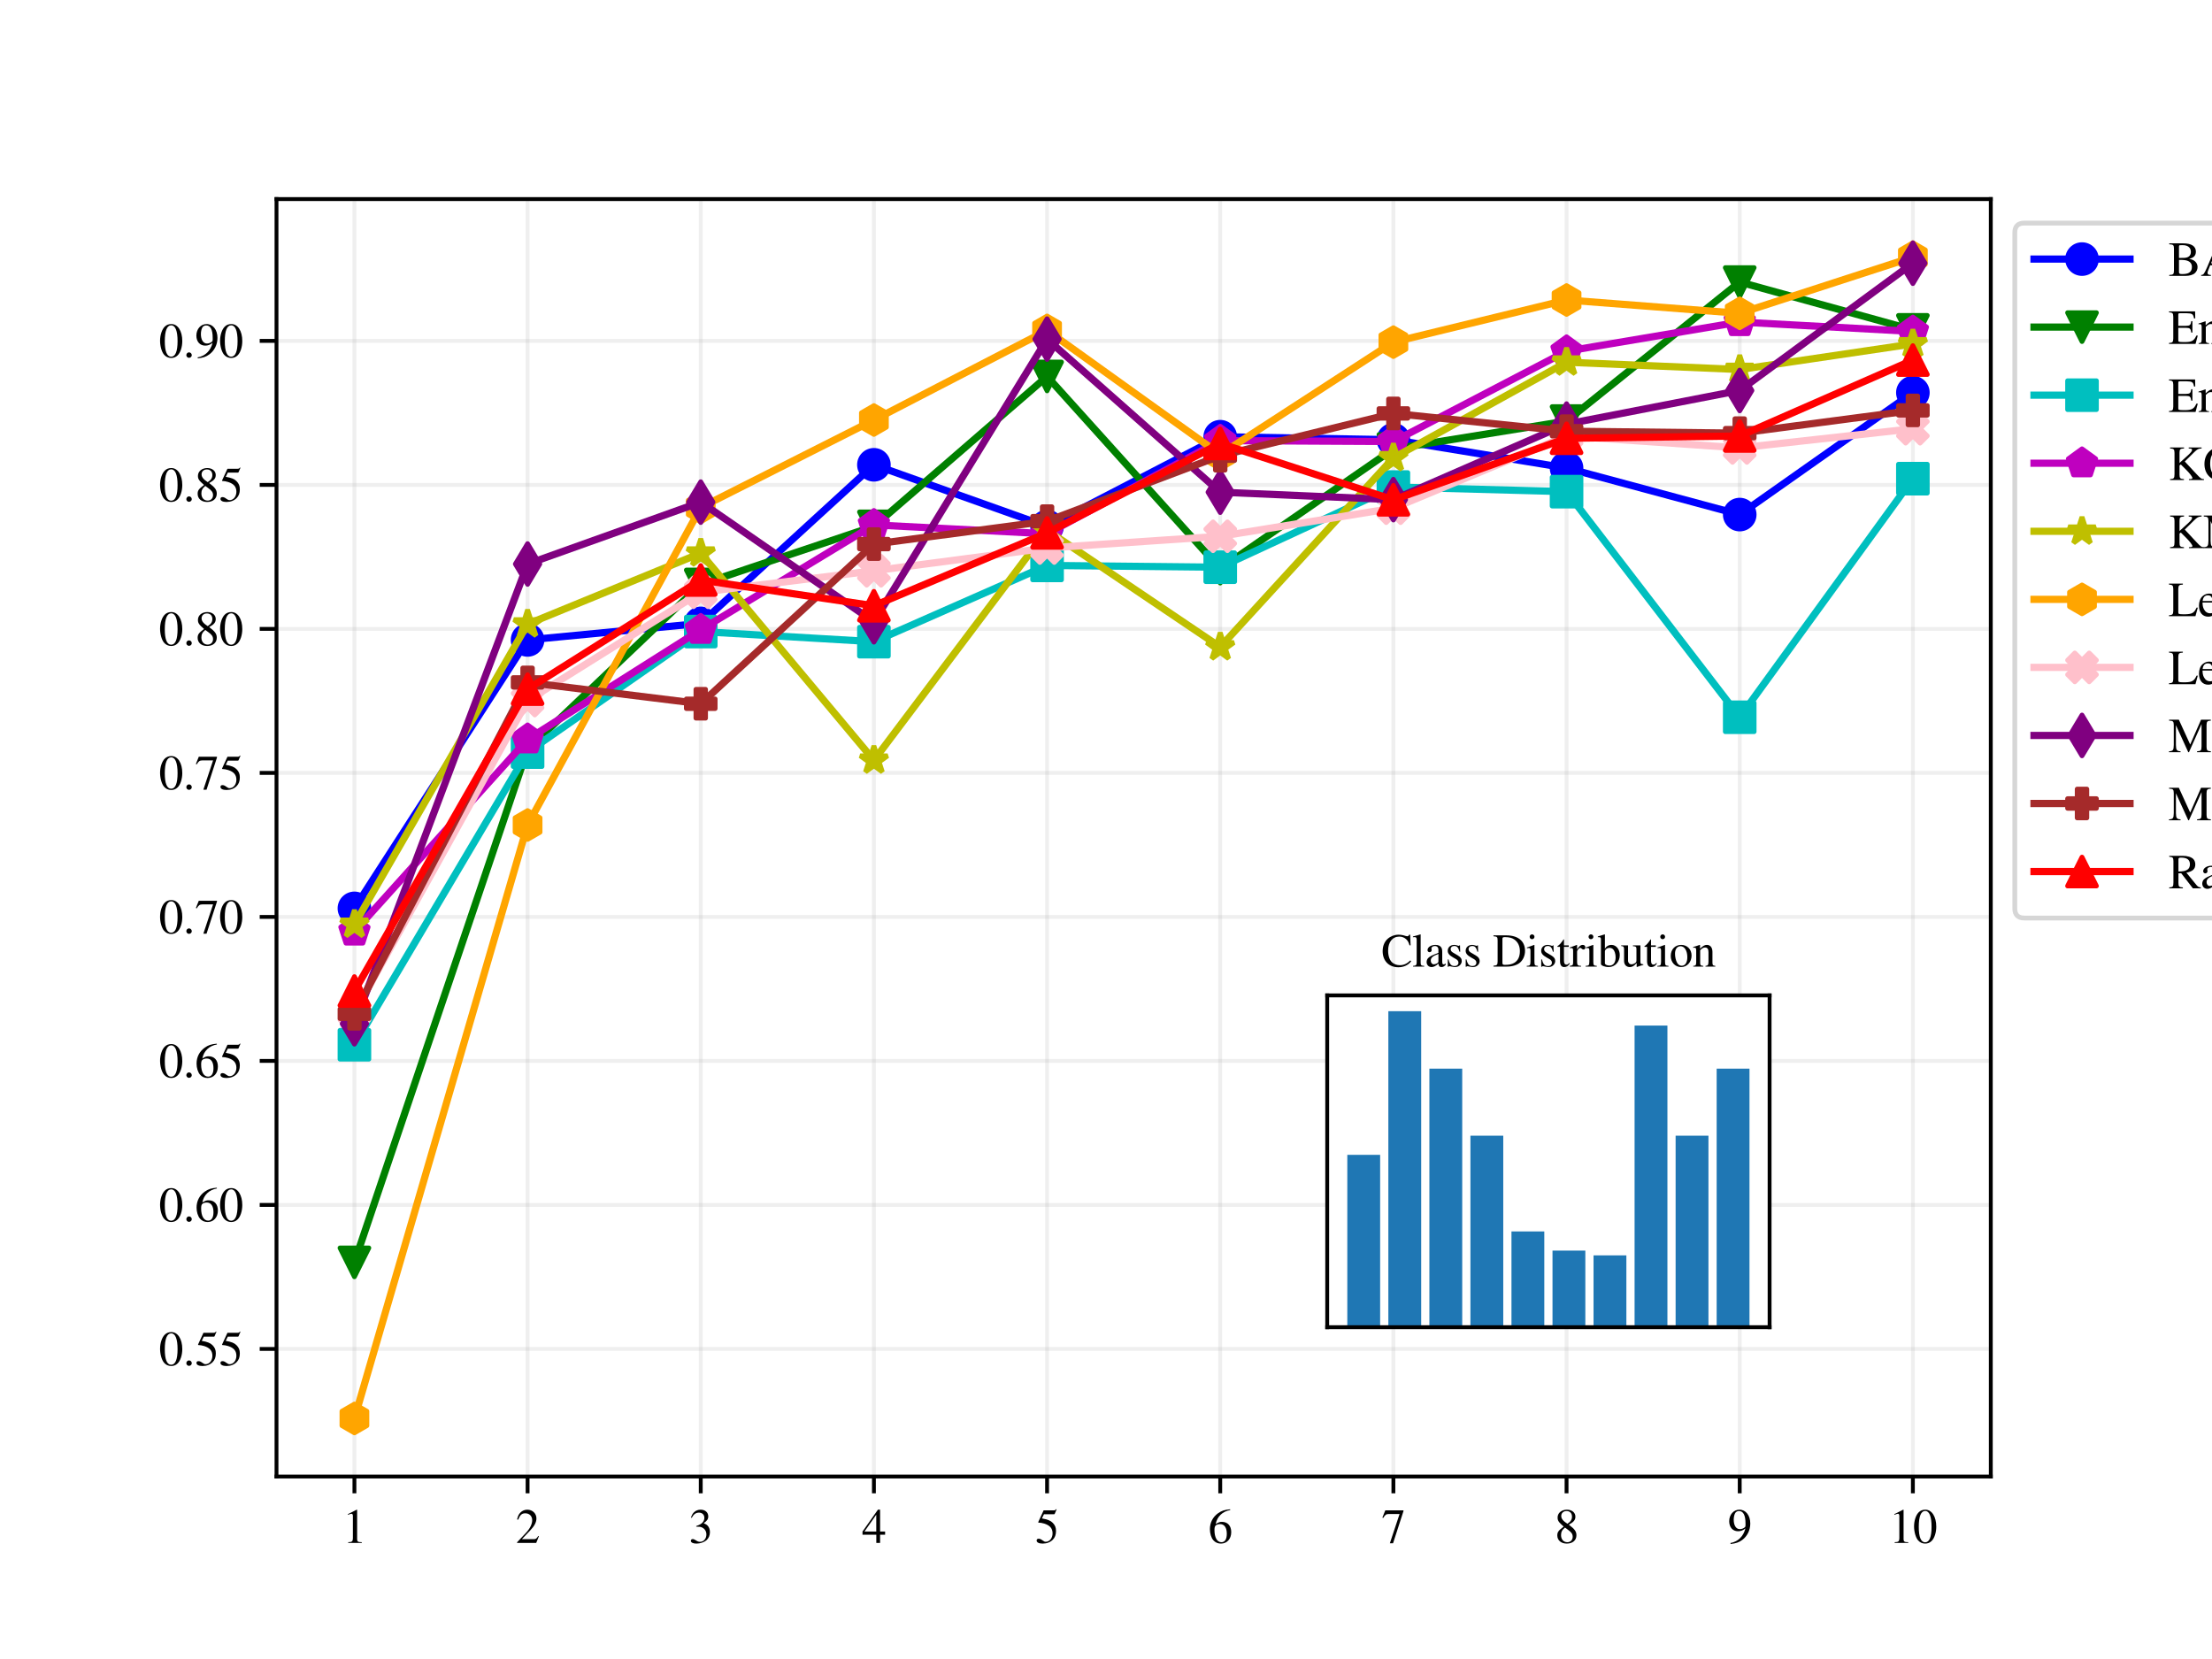 <?xml version="1.0" encoding="utf-8" standalone="no"?>
<!DOCTYPE svg PUBLIC "-//W3C//DTD SVG 1.1//EN"
  "http://www.w3.org/Graphics/SVG/1.1/DTD/svg11.dtd">
<svg xmlns:xlink="http://www.w3.org/1999/xlink" width="460.8pt" height="345.6pt" viewBox="0 0 460.8 345.6" xmlns="http://www.w3.org/2000/svg" version="1.1">
 <defs>
  <style type="text/css">*{stroke-linejoin: round; stroke-linecap: butt}</style>
 </defs>
 <g id="figure_1">
  <g id="patch_1">
   <path d="M 0 345.6 
L 460.8 345.6 
L 460.8 0 
L 0 0 
z
" style="fill: #ffffff"/>
  </g>
  <g id="axes_1">
   <g id="patch_2">
    <path d="M 57.6 307.584 
L 414.72 307.584 
L 414.72 41.472 
L 57.6 41.472 
z
" style="fill: #ffffff"/>
   </g>
   <g id="matplotlib.axis_1">
    <g id="xtick_1">
     <g id="line2d_1">
      <path d="M 73.833 307.584 
L 73.833 41.472 
" clip-path="url(#p797d3a0429)" style="fill: none; stroke: #b0b0b0; stroke-opacity: 0.2; stroke-width: 0.8; stroke-linecap: square"/>
     </g>
     <g id="line2d_2">
      <defs>
       <path id="m0eb4d456a1" d="M 0 0 
L 0 3.5 
" style="stroke: #000000; stroke-width: 0.8"/>
      </defs>
      <g>
       <use xlink:href="#m0eb4d456a1" x="73.833" y="307.584" style="stroke: #000000; stroke-width: 0.8"/>
      </g>
     </g>
     <g id="text_1">
      <!-- 1 -->
      <g transform="translate(71.333 321.414)scale(0.1 -0.1)">
       <defs>
        <path id="NimbusRoman-Regular-31" d="M 755 0 
L 2522 0 
L 2522 96 
C 2029 96 1920 166 1914 474 
L 1914 4314 
L 1862 4326 
L 710 3744 
L 710 3654 
C 960 3750 1114 3795 1171 3795 
C 1306 3795 1363 3699 1363 3494 
L 1363 595 
C 1350 192 1242 102 755 96 
L 755 0 
z
" transform="scale(0.016)"/>
       </defs>
       <use xlink:href="#NimbusRoman-Regular-31"/>
      </g>
     </g>
    </g>
    <g id="xtick_2">
     <g id="line2d_3">
      <path d="M 109.905 307.584 
L 109.905 41.472 
" clip-path="url(#p797d3a0429)" style="fill: none; stroke: #b0b0b0; stroke-opacity: 0.2; stroke-width: 0.8; stroke-linecap: square"/>
     </g>
     <g id="line2d_4">
      <g>
       <use xlink:href="#m0eb4d456a1" x="109.905" y="307.584" style="stroke: #000000; stroke-width: 0.8"/>
      </g>
     </g>
     <g id="text_2">
      <!-- 2 -->
      <g transform="translate(107.405 321.414)scale(0.1 -0.1)">
       <defs>
        <path id="NimbusRoman-Regular-32" d="M 3040 877 
L 2957 909 
C 2720 538 2650 493 2349 486 
L 819 486 
L 1894 1613 
C 2464 2208 2714 2694 2714 3194 
C 2714 3834 2195 4326 1530 4326 
C 1178 4326 845 4186 608 3930 
C 403 3712 307 3507 198 3053 
L 333 3021 
C 589 3648 813 3853 1261 3853 
C 1805 3853 2163 3488 2163 2950 
C 2163 2445 1869 1856 1331 1286 
L 192 77 
L 192 0 
L 2688 0 
L 3040 877 
z
" transform="scale(0.016)"/>
       </defs>
       <use xlink:href="#NimbusRoman-Regular-32"/>
      </g>
     </g>
    </g>
    <g id="xtick_3">
     <g id="line2d_5">
      <path d="M 145.978 307.584 
L 145.978 41.472 
" clip-path="url(#p797d3a0429)" style="fill: none; stroke: #b0b0b0; stroke-opacity: 0.2; stroke-width: 0.8; stroke-linecap: square"/>
     </g>
     <g id="line2d_6">
      <g>
       <use xlink:href="#m0eb4d456a1" x="145.978" y="307.584" style="stroke: #000000; stroke-width: 0.8"/>
      </g>
     </g>
     <g id="text_3">
      <!-- 3 -->
      <g transform="translate(143.478 321.414)scale(0.1 -0.1)">
       <defs>
        <path id="NimbusRoman-Regular-33" d="M 979 2112 
C 1357 2112 1504 2099 1651 2042 
C 2054 1894 2298 1536 2298 1094 
C 2298 550 1939 141 1466 141 
C 1286 141 1158 186 922 339 
C 736 454 627 499 518 499 
C 371 499 275 410 275 275 
C 275 51 550 -90 998 -90 
C 1485 -90 1990 77 2298 339 
C 2598 602 2758 973 2758 1402 
C 2758 1734 2656 2029 2477 2227 
C 2342 2368 2221 2445 1946 2566 
C 2381 2867 2541 3104 2541 3450 
C 2541 3974 2138 4326 1542 4326 
C 1222 4326 941 4218 710 4013 
C 518 3834 422 3674 288 3290 
L 384 3264 
C 640 3738 928 3942 1331 3942 
C 1754 3942 2035 3667 2035 3258 
C 2035 3027 1939 2803 1779 2637 
C 1587 2445 1408 2349 973 2195 
L 979 2112 
z
" transform="scale(0.016)"/>
       </defs>
       <use xlink:href="#NimbusRoman-Regular-33"/>
      </g>
     </g>
    </g>
    <g id="xtick_4">
     <g id="line2d_7">
      <path d="M 182.051 307.584 
L 182.051 41.472 
" clip-path="url(#p797d3a0429)" style="fill: none; stroke: #b0b0b0; stroke-opacity: 0.2; stroke-width: 0.8; stroke-linecap: square"/>
     </g>
     <g id="line2d_8">
      <g>
       <use xlink:href="#m0eb4d456a1" x="182.051" y="307.584" style="stroke: #000000; stroke-width: 0.8"/>
      </g>
     </g>
     <g id="text_4">
      <!-- 4 -->
      <g transform="translate(179.551 321.414)scale(0.1 -0.1)">
       <defs>
        <path id="NimbusRoman-Regular-34" d="M 3021 1478 
L 2368 1478 
L 2368 4326 
L 2086 4326 
L 77 1478 
L 77 1069 
L 1875 1069 
L 1875 0 
L 2368 0 
L 2368 1069 
L 3021 1069 
L 3021 1478 
z
M 1869 1478 
L 333 1478 
L 1869 3674 
L 1869 1478 
z
" transform="scale(0.016)"/>
       </defs>
       <use xlink:href="#NimbusRoman-Regular-34"/>
      </g>
     </g>
    </g>
    <g id="xtick_5">
     <g id="line2d_9">
      <path d="M 218.124 307.584 
L 218.124 41.472 
" clip-path="url(#p797d3a0429)" style="fill: none; stroke: #b0b0b0; stroke-opacity: 0.2; stroke-width: 0.8; stroke-linecap: square"/>
     </g>
     <g id="line2d_10">
      <g>
       <use xlink:href="#m0eb4d456a1" x="218.124" y="307.584" style="stroke: #000000; stroke-width: 0.8"/>
      </g>
     </g>
     <g id="text_5">
      <!-- 5 -->
      <g transform="translate(215.624 321.414)scale(0.1 -0.1)">
       <defs>
        <path id="NimbusRoman-Regular-35" d="M 1158 3731 
L 2413 3731 
C 2522 3731 2541 3738 2560 3789 
L 2803 4358 
L 2746 4403 
C 2650 4275 2592 4237 2451 4237 
L 1114 4237 
L 416 2720 
C 410 2707 410 2701 410 2688 
C 410 2650 435 2637 486 2637 
C 691 2637 941 2592 1210 2509 
C 1946 2272 2278 1882 2278 1242 
C 2278 627 1894 147 1389 147 
C 1261 147 1158 192 966 333 
C 762 486 621 544 474 544 
C 294 544 205 467 205 307 
C 205 64 499 -90 986 -90 
C 1517 -90 1978 83 2304 410 
C 2592 698 2726 1062 2726 1549 
C 2726 2010 2605 2304 2291 2624 
C 2010 2906 1645 3053 890 3187 
L 1158 3731 
z
" transform="scale(0.016)"/>
       </defs>
       <use xlink:href="#NimbusRoman-Regular-35"/>
      </g>
     </g>
    </g>
    <g id="xtick_6">
     <g id="line2d_11">
      <path d="M 254.196 307.584 
L 254.196 41.472 
" clip-path="url(#p797d3a0429)" style="fill: none; stroke: #b0b0b0; stroke-opacity: 0.2; stroke-width: 0.8; stroke-linecap: square"/>
     </g>
     <g id="line2d_12">
      <g>
       <use xlink:href="#m0eb4d456a1" x="254.196" y="307.584" style="stroke: #000000; stroke-width: 0.8"/>
      </g>
     </g>
     <g id="text_6">
      <!-- 6 -->
      <g transform="translate(251.696 321.414)scale(0.1 -0.1)">
       <defs>
        <path id="NimbusRoman-Regular-36" d="M 2854 4378 
C 2125 4314 1754 4192 1286 3866 
C 595 3373 218 2643 218 1786 
C 218 1229 390 666 666 346 
C 909 64 1254 -90 1651 -90 
C 2445 -90 2995 518 2995 1402 
C 2995 2227 2534 2739 1786 2739 
C 1504 2739 1376 2694 973 2451 
C 1146 3418 1862 4109 2867 4275 
L 2854 4378 
z
M 1549 2445 
C 2106 2445 2419 1984 2419 1184 
C 2419 480 2170 90 1722 90 
C 1158 90 813 691 813 1683 
C 813 2010 864 2189 992 2285 
C 1126 2387 1325 2445 1549 2445 
z
" transform="scale(0.016)"/>
       </defs>
       <use xlink:href="#NimbusRoman-Regular-36"/>
      </g>
     </g>
    </g>
    <g id="xtick_7">
     <g id="line2d_13">
      <path d="M 290.269 307.584 
L 290.269 41.472 
" clip-path="url(#p797d3a0429)" style="fill: none; stroke: #b0b0b0; stroke-opacity: 0.2; stroke-width: 0.8; stroke-linecap: square"/>
     </g>
     <g id="line2d_14">
      <g>
       <use xlink:href="#m0eb4d456a1" x="290.269" y="307.584" style="stroke: #000000; stroke-width: 0.8"/>
      </g>
     </g>
     <g id="text_7">
      <!-- 7 -->
      <g transform="translate(287.769 321.414)scale(0.1 -0.1)">
       <defs>
        <path id="NimbusRoman-Regular-37" d="M 2874 4237 
L 506 4237 
L 128 3296 
L 237 3245 
C 499 3674 621 3757 979 3763 
L 2368 3763 
L 1101 -51 
L 1517 -51 
L 2874 4134 
L 2874 4237 
z
" transform="scale(0.016)"/>
       </defs>
       <use xlink:href="#NimbusRoman-Regular-37"/>
      </g>
     </g>
    </g>
    <g id="xtick_8">
     <g id="line2d_15">
      <path d="M 326.342 307.584 
L 326.342 41.472 
" clip-path="url(#p797d3a0429)" style="fill: none; stroke: #b0b0b0; stroke-opacity: 0.2; stroke-width: 0.8; stroke-linecap: square"/>
     </g>
     <g id="line2d_16">
      <g>
       <use xlink:href="#m0eb4d456a1" x="326.342" y="307.584" style="stroke: #000000; stroke-width: 0.8"/>
      </g>
     </g>
     <g id="text_8">
      <!-- 8 -->
      <g transform="translate(323.842 321.414)scale(0.1 -0.1)">
       <defs>
        <path id="NimbusRoman-Regular-38" d="M 1856 2374 
C 2496 2720 2714 2982 2714 3418 
C 2714 3949 2259 4326 1613 4326 
C 915 4326 397 3898 397 3315 
C 397 2899 518 2714 1190 2125 
C 493 1594 358 1408 358 966 
C 358 339 858 -90 1587 -90 
C 2355 -90 2848 333 2848 992 
C 2848 1485 2630 1792 1856 2374 
z
M 1741 1715 
C 2208 1382 2362 1152 2362 794 
C 2362 378 2074 90 1658 90 
C 1171 90 845 461 845 1011 
C 845 1427 979 1690 1357 1997 
L 1741 1715 
z
M 1670 2490 
C 1101 2861 870 3155 870 3514 
C 870 3885 1158 4147 1562 4147 
C 1997 4147 2272 3866 2272 3424 
C 2272 3034 2106 2778 1670 2490 
z
" transform="scale(0.016)"/>
       </defs>
       <use xlink:href="#NimbusRoman-Regular-38"/>
      </g>
     </g>
    </g>
    <g id="xtick_9">
     <g id="line2d_17">
      <path d="M 362.415 307.584 
L 362.415 41.472 
" clip-path="url(#p797d3a0429)" style="fill: none; stroke: #b0b0b0; stroke-opacity: 0.2; stroke-width: 0.8; stroke-linecap: square"/>
     </g>
     <g id="line2d_18">
      <g>
       <use xlink:href="#m0eb4d456a1" x="362.415" y="307.584" style="stroke: #000000; stroke-width: 0.8"/>
      </g>
     </g>
     <g id="text_9">
      <!-- 9 -->
      <g transform="translate(359.915 321.414)scale(0.1 -0.1)">
       <defs>
        <path id="NimbusRoman-Regular-39" d="M 378 -141 
C 1094 -58 1446 64 1882 378 
C 2547 864 2938 1658 2938 2522 
C 2938 3578 2355 4326 1523 4326 
C 762 4326 192 3680 192 2816 
C 192 2035 653 1517 1344 1517 
C 1696 1517 1965 1619 2304 1882 
C 2042 838 1331 154 358 -13 
L 378 -141 
z
M 2317 2272 
C 2317 2144 2291 2086 2221 2029 
C 2048 1882 1805 1792 1574 1792 
C 1088 1792 781 2272 781 3034 
C 781 3398 883 3782 1018 3949 
C 1126 4077 1286 4147 1472 4147 
C 2029 4147 2317 3597 2317 2522 
L 2317 2272 
z
" transform="scale(0.016)"/>
       </defs>
       <use xlink:href="#NimbusRoman-Regular-39"/>
      </g>
     </g>
    </g>
    <g id="xtick_10">
     <g id="line2d_19">
      <path d="M 398.487 307.584 
L 398.487 41.472 
" clip-path="url(#p797d3a0429)" style="fill: none; stroke: #b0b0b0; stroke-opacity: 0.2; stroke-width: 0.8; stroke-linecap: square"/>
     </g>
     <g id="line2d_20">
      <g>
       <use xlink:href="#m0eb4d456a1" x="398.487" y="307.584" style="stroke: #000000; stroke-width: 0.8"/>
      </g>
     </g>
     <g id="text_10">
      <!-- 10 -->
      <g transform="translate(393.487 321.414)scale(0.1 -0.1)">
       <defs>
        <path id="NimbusRoman-Regular-30" d="M 1626 4326 
C 1274 4326 1005 4224 768 3994 
C 397 3635 154 2899 154 2150 
C 154 1446 365 704 666 346 
C 902 64 1229 -90 1600 -90 
C 1926 -90 2202 19 2432 243 
C 2803 595 3046 1338 3046 2112 
C 3046 3424 2464 4326 1626 4326 
z
M 1606 4160 
C 2144 4160 2432 3437 2432 2099 
C 2432 762 2150 77 1600 77 
C 1050 77 768 762 768 2093 
C 768 3456 1056 4160 1606 4160 
z
" transform="scale(0.016)"/>
       </defs>
       <use xlink:href="#NimbusRoman-Regular-31"/>
       <use xlink:href="#NimbusRoman-Regular-30" x="50"/>
      </g>
     </g>
    </g>
   </g>
   <g id="matplotlib.axis_2">
    <g id="ytick_1">
     <g id="line2d_21">
      <path d="M 57.6 281.007 
L 414.72 281.007 
" clip-path="url(#p797d3a0429)" style="fill: none; stroke: #b0b0b0; stroke-opacity: 0.2; stroke-width: 0.8; stroke-linecap: square"/>
     </g>
     <g id="line2d_22">
      <defs>
       <path id="ma2955c9346" d="M 0 0 
L -3.5 0 
" style="stroke: #000000; stroke-width: 0.8"/>
      </defs>
      <g>
       <use xlink:href="#ma2955c9346" x="57.6" y="281.007" style="stroke: #000000; stroke-width: 0.8"/>
      </g>
     </g>
     <g id="text_11">
      <!-- 0.55 -->
      <g transform="translate(33.1 284.422)scale(0.1 -0.1)">
       <defs>
        <path id="NimbusRoman-Regular-2e" d="M 800 640 
C 608 640 448 480 448 275 
C 448 90 608 -70 794 -70 
C 992 -70 1158 83 1158 275 
C 1158 474 992 640 800 640 
z
" transform="scale(0.016)"/>
       </defs>
       <use xlink:href="#NimbusRoman-Regular-30"/>
       <use xlink:href="#NimbusRoman-Regular-2e" x="50"/>
       <use xlink:href="#NimbusRoman-Regular-35" x="75"/>
       <use xlink:href="#NimbusRoman-Regular-35" x="125"/>
      </g>
     </g>
    </g>
    <g id="ytick_2">
     <g id="line2d_23">
      <path d="M 57.6 251.008 
L 414.72 251.008 
" clip-path="url(#p797d3a0429)" style="fill: none; stroke: #b0b0b0; stroke-opacity: 0.2; stroke-width: 0.8; stroke-linecap: square"/>
     </g>
     <g id="line2d_24">
      <g>
       <use xlink:href="#ma2955c9346" x="57.6" y="251.008" style="stroke: #000000; stroke-width: 0.8"/>
      </g>
     </g>
     <g id="text_12">
      <!-- 0.60 -->
      <g transform="translate(33.1 254.422)scale(0.1 -0.1)">
       <use xlink:href="#NimbusRoman-Regular-30"/>
       <use xlink:href="#NimbusRoman-Regular-2e" x="50"/>
       <use xlink:href="#NimbusRoman-Regular-36" x="75"/>
       <use xlink:href="#NimbusRoman-Regular-30" x="125"/>
      </g>
     </g>
    </g>
    <g id="ytick_3">
     <g id="line2d_25">
      <path d="M 57.6 221.008 
L 414.72 221.008 
" clip-path="url(#p797d3a0429)" style="fill: none; stroke: #b0b0b0; stroke-opacity: 0.2; stroke-width: 0.8; stroke-linecap: square"/>
     </g>
     <g id="line2d_26">
      <g>
       <use xlink:href="#ma2955c9346" x="57.6" y="221.008" style="stroke: #000000; stroke-width: 0.8"/>
      </g>
     </g>
     <g id="text_13">
      <!-- 0.65 -->
      <g transform="translate(33.1 224.423)scale(0.1 -0.1)">
       <use xlink:href="#NimbusRoman-Regular-30"/>
       <use xlink:href="#NimbusRoman-Regular-2e" x="50"/>
       <use xlink:href="#NimbusRoman-Regular-36" x="75"/>
       <use xlink:href="#NimbusRoman-Regular-35" x="125"/>
      </g>
     </g>
    </g>
    <g id="ytick_4">
     <g id="line2d_27">
      <path d="M 57.6 191.009 
L 414.72 191.009 
" clip-path="url(#p797d3a0429)" style="fill: none; stroke: #b0b0b0; stroke-opacity: 0.2; stroke-width: 0.8; stroke-linecap: square"/>
     </g>
     <g id="line2d_28">
      <g>
       <use xlink:href="#ma2955c9346" x="57.6" y="191.009" style="stroke: #000000; stroke-width: 0.8"/>
      </g>
     </g>
     <g id="text_14">
      <!-- 0.70 -->
      <g transform="translate(33.1 194.424)scale(0.1 -0.1)">
       <use xlink:href="#NimbusRoman-Regular-30"/>
       <use xlink:href="#NimbusRoman-Regular-2e" x="50"/>
       <use xlink:href="#NimbusRoman-Regular-37" x="75"/>
       <use xlink:href="#NimbusRoman-Regular-30" x="125"/>
      </g>
     </g>
    </g>
    <g id="ytick_5">
     <g id="line2d_29">
      <path d="M 57.6 161.01 
L 414.72 161.01 
" clip-path="url(#p797d3a0429)" style="fill: none; stroke: #b0b0b0; stroke-opacity: 0.2; stroke-width: 0.8; stroke-linecap: square"/>
     </g>
     <g id="line2d_30">
      <g>
       <use xlink:href="#ma2955c9346" x="57.6" y="161.01" style="stroke: #000000; stroke-width: 0.8"/>
      </g>
     </g>
     <g id="text_15">
      <!-- 0.75 -->
      <g transform="translate(33.1 164.425)scale(0.1 -0.1)">
       <use xlink:href="#NimbusRoman-Regular-30"/>
       <use xlink:href="#NimbusRoman-Regular-2e" x="50"/>
       <use xlink:href="#NimbusRoman-Regular-37" x="75"/>
       <use xlink:href="#NimbusRoman-Regular-35" x="125"/>
      </g>
     </g>
    </g>
    <g id="ytick_6">
     <g id="line2d_31">
      <path d="M 57.6 131.011 
L 414.72 131.011 
" clip-path="url(#p797d3a0429)" style="fill: none; stroke: #b0b0b0; stroke-opacity: 0.2; stroke-width: 0.8; stroke-linecap: square"/>
     </g>
     <g id="line2d_32">
      <g>
       <use xlink:href="#ma2955c9346" x="57.6" y="131.011" style="stroke: #000000; stroke-width: 0.8"/>
      </g>
     </g>
     <g id="text_16">
      <!-- 0.80 -->
      <g transform="translate(33.1 134.425)scale(0.1 -0.1)">
       <use xlink:href="#NimbusRoman-Regular-30"/>
       <use xlink:href="#NimbusRoman-Regular-2e" x="50"/>
       <use xlink:href="#NimbusRoman-Regular-38" x="75"/>
       <use xlink:href="#NimbusRoman-Regular-30" x="125"/>
      </g>
     </g>
    </g>
    <g id="ytick_7">
     <g id="line2d_33">
      <path d="M 57.6 101.011 
L 414.72 101.011 
" clip-path="url(#p797d3a0429)" style="fill: none; stroke: #b0b0b0; stroke-opacity: 0.2; stroke-width: 0.8; stroke-linecap: square"/>
     </g>
     <g id="line2d_34">
      <g>
       <use xlink:href="#ma2955c9346" x="57.6" y="101.011" style="stroke: #000000; stroke-width: 0.8"/>
      </g>
     </g>
     <g id="text_17">
      <!-- 0.85 -->
      <g transform="translate(33.1 104.426)scale(0.1 -0.1)">
       <use xlink:href="#NimbusRoman-Regular-30"/>
       <use xlink:href="#NimbusRoman-Regular-2e" x="50"/>
       <use xlink:href="#NimbusRoman-Regular-38" x="75"/>
       <use xlink:href="#NimbusRoman-Regular-35" x="125"/>
      </g>
     </g>
    </g>
    <g id="ytick_8">
     <g id="line2d_35">
      <path d="M 57.6 71.012 
L 414.72 71.012 
" clip-path="url(#p797d3a0429)" style="fill: none; stroke: #b0b0b0; stroke-opacity: 0.2; stroke-width: 0.8; stroke-linecap: square"/>
     </g>
     <g id="line2d_36">
      <g>
       <use xlink:href="#ma2955c9346" x="57.6" y="71.012" style="stroke: #000000; stroke-width: 0.8"/>
      </g>
     </g>
     <g id="text_18">
      <!-- 0.90 -->
      <g transform="translate(33.1 74.427)scale(0.1 -0.1)">
       <use xlink:href="#NimbusRoman-Regular-30"/>
       <use xlink:href="#NimbusRoman-Regular-2e" x="50"/>
       <use xlink:href="#NimbusRoman-Regular-39" x="75"/>
       <use xlink:href="#NimbusRoman-Regular-30" x="125"/>
      </g>
     </g>
    </g>
   </g>
   <g id="line2d_37">
    <path d="M 73.833 189.231 
L 109.905 133.307 
L 145.978 129.862 
L 182.051 96.826 
L 218.124 109.678 
L 254.196 90.974 
L 290.269 91.604 
L 326.342 97.493 
L 362.415 107.196 
L 398.487 81.79 
" clip-path="url(#p797d3a0429)" style="fill: none; stroke: #0000ff; stroke-width: 1.5; stroke-linecap: square"/>
    <defs>
     <path id="mc38612089b" d="M 0 3 
C 0.796 3 1.559 2.684 2.121 2.121 
C 2.684 1.559 3 0.796 3 0 
C 3 -0.796 2.684 -1.559 2.121 -2.121 
C 1.559 -2.684 0.796 -3 0 -3 
C -0.796 -3 -1.559 -2.684 -2.121 -2.121 
C -2.684 -1.559 -3 -0.796 -3 0 
C -3 0.796 -2.684 1.559 -2.121 2.121 
C -1.559 2.684 -0.796 3 0 3 
z
" style="stroke: #0000ff"/>
    </defs>
    <g clip-path="url(#p797d3a0429)">
     <use xlink:href="#mc38612089b" x="73.833" y="189.231" style="fill: #0000ff; stroke: #0000ff"/>
     <use xlink:href="#mc38612089b" x="109.905" y="133.307" style="fill: #0000ff; stroke: #0000ff"/>
     <use xlink:href="#mc38612089b" x="145.978" y="129.862" style="fill: #0000ff; stroke: #0000ff"/>
     <use xlink:href="#mc38612089b" x="182.051" y="96.826" style="fill: #0000ff; stroke: #0000ff"/>
     <use xlink:href="#mc38612089b" x="218.124" y="109.678" style="fill: #0000ff; stroke: #0000ff"/>
     <use xlink:href="#mc38612089b" x="254.196" y="90.974" style="fill: #0000ff; stroke: #0000ff"/>
     <use xlink:href="#mc38612089b" x="290.269" y="91.604" style="fill: #0000ff; stroke: #0000ff"/>
     <use xlink:href="#mc38612089b" x="326.342" y="97.493" style="fill: #0000ff; stroke: #0000ff"/>
     <use xlink:href="#mc38612089b" x="362.415" y="107.196" style="fill: #0000ff; stroke: #0000ff"/>
     <use xlink:href="#mc38612089b" x="398.487" y="81.79" style="fill: #0000ff; stroke: #0000ff"/>
    </g>
   </g>
   <g id="line2d_38">
    <path d="M 73.833 262.97 
L 109.905 156.084 
L 145.978 121.752 
L 182.051 109.641 
L 218.124 78.419 
L 254.196 118.455 
L 290.269 93.53 
L 326.342 87.715 
L 362.415 58.753 
L 398.487 68.716 
" clip-path="url(#p797d3a0429)" style="fill: none; stroke: #008000; stroke-width: 1.5; stroke-linecap: square"/>
    <defs>
     <path id="m1e8bfeef90" d="M -0 3 
L 3 -3 
L -3 -3 
z
" style="stroke: #008000; stroke-linejoin: miter"/>
    </defs>
    <g clip-path="url(#p797d3a0429)">
     <use xlink:href="#m1e8bfeef90" x="73.833" y="262.97" style="fill: #008000; stroke: #008000; stroke-linejoin: miter"/>
     <use xlink:href="#m1e8bfeef90" x="109.905" y="156.084" style="fill: #008000; stroke: #008000; stroke-linejoin: miter"/>
     <use xlink:href="#m1e8bfeef90" x="145.978" y="121.752" style="fill: #008000; stroke: #008000; stroke-linejoin: miter"/>
     <use xlink:href="#m1e8bfeef90" x="182.051" y="109.641" style="fill: #008000; stroke: #008000; stroke-linejoin: miter"/>
     <use xlink:href="#m1e8bfeef90" x="218.124" y="78.419" style="fill: #008000; stroke: #008000; stroke-linejoin: miter"/>
     <use xlink:href="#m1e8bfeef90" x="254.196" y="118.455" style="fill: #008000; stroke: #008000; stroke-linejoin: miter"/>
     <use xlink:href="#m1e8bfeef90" x="290.269" y="93.53" style="fill: #008000; stroke: #008000; stroke-linejoin: miter"/>
     <use xlink:href="#m1e8bfeef90" x="326.342" y="87.715" style="fill: #008000; stroke: #008000; stroke-linejoin: miter"/>
     <use xlink:href="#m1e8bfeef90" x="362.415" y="58.753" style="fill: #008000; stroke: #008000; stroke-linejoin: miter"/>
     <use xlink:href="#m1e8bfeef90" x="398.487" y="68.716" style="fill: #008000; stroke: #008000; stroke-linejoin: miter"/>
    </g>
   </g>
   <g id="line2d_39">
    <path d="M 73.833 217.638 
L 109.905 156.677 
L 145.978 131.566 
L 182.051 133.677 
L 218.124 117.789 
L 254.196 118.159 
L 290.269 101.456 
L 326.342 102.419 
L 362.415 149.418 
L 398.487 99.715 
" clip-path="url(#p797d3a0429)" style="fill: none; stroke: #00bfbf; stroke-width: 1.5; stroke-linecap: square"/>
    <defs>
     <path id="m5d0af9033b" d="M -3 3 
L 3 3 
L 3 -3 
L -3 -3 
z
" style="stroke: #00bfbf; stroke-linejoin: miter"/>
    </defs>
    <g clip-path="url(#p797d3a0429)">
     <use xlink:href="#m5d0af9033b" x="73.833" y="217.638" style="fill: #00bfbf; stroke: #00bfbf; stroke-linejoin: miter"/>
     <use xlink:href="#m5d0af9033b" x="109.905" y="156.677" style="fill: #00bfbf; stroke: #00bfbf; stroke-linejoin: miter"/>
     <use xlink:href="#m5d0af9033b" x="145.978" y="131.566" style="fill: #00bfbf; stroke: #00bfbf; stroke-linejoin: miter"/>
     <use xlink:href="#m5d0af9033b" x="182.051" y="133.677" style="fill: #00bfbf; stroke: #00bfbf; stroke-linejoin: miter"/>
     <use xlink:href="#m5d0af9033b" x="218.124" y="117.789" style="fill: #00bfbf; stroke: #00bfbf; stroke-linejoin: miter"/>
     <use xlink:href="#m5d0af9033b" x="254.196" y="118.159" style="fill: #00bfbf; stroke: #00bfbf; stroke-linejoin: miter"/>
     <use xlink:href="#m5d0af9033b" x="290.269" y="101.456" style="fill: #00bfbf; stroke: #00bfbf; stroke-linejoin: miter"/>
     <use xlink:href="#m5d0af9033b" x="326.342" y="102.419" style="fill: #00bfbf; stroke: #00bfbf; stroke-linejoin: miter"/>
     <use xlink:href="#m5d0af9033b" x="362.415" y="149.418" style="fill: #00bfbf; stroke: #00bfbf; stroke-linejoin: miter"/>
     <use xlink:href="#m5d0af9033b" x="398.487" y="99.715" style="fill: #00bfbf; stroke: #00bfbf; stroke-linejoin: miter"/>
    </g>
   </g>
   <g id="line2d_40">
    <path d="M 73.833 194.046 
L 109.905 154.01 
L 145.978 131.196 
L 182.051 109.344 
L 218.124 111.196 
L 254.196 91.789 
L 290.269 91.974 
L 326.342 73.16 
L 362.415 67.086 
L 398.487 69.049 
" clip-path="url(#p797d3a0429)" style="fill: none; stroke: #bf00bf; stroke-width: 1.5; stroke-linecap: square"/>
    <defs>
     <path id="m3760611b4d" d="M 0 -3 
L -2.853 -0.927 
L -1.763 2.427 
L 1.763 2.427 
L 2.853 -0.927 
z
" style="stroke: #bf00bf; stroke-linejoin: miter"/>
    </defs>
    <g clip-path="url(#p797d3a0429)">
     <use xlink:href="#m3760611b4d" x="73.833" y="194.046" style="fill: #bf00bf; stroke: #bf00bf; stroke-linejoin: miter"/>
     <use xlink:href="#m3760611b4d" x="109.905" y="154.01" style="fill: #bf00bf; stroke: #bf00bf; stroke-linejoin: miter"/>
     <use xlink:href="#m3760611b4d" x="145.978" y="131.196" style="fill: #bf00bf; stroke: #bf00bf; stroke-linejoin: miter"/>
     <use xlink:href="#m3760611b4d" x="182.051" y="109.344" style="fill: #bf00bf; stroke: #bf00bf; stroke-linejoin: miter"/>
     <use xlink:href="#m3760611b4d" x="218.124" y="111.196" style="fill: #bf00bf; stroke: #bf00bf; stroke-linejoin: miter"/>
     <use xlink:href="#m3760611b4d" x="254.196" y="91.789" style="fill: #bf00bf; stroke: #bf00bf; stroke-linejoin: miter"/>
     <use xlink:href="#m3760611b4d" x="290.269" y="91.974" style="fill: #bf00bf; stroke: #bf00bf; stroke-linejoin: miter"/>
     <use xlink:href="#m3760611b4d" x="326.342" y="73.16" style="fill: #bf00bf; stroke: #bf00bf; stroke-linejoin: miter"/>
     <use xlink:href="#m3760611b4d" x="362.415" y="67.086" style="fill: #bf00bf; stroke: #bf00bf; stroke-linejoin: miter"/>
     <use xlink:href="#m3760611b4d" x="398.487" y="69.049" style="fill: #bf00bf; stroke: #bf00bf; stroke-linejoin: miter"/>
    </g>
   </g>
   <g id="line2d_41">
    <path d="M 73.833 192.565 
L 109.905 130.011 
L 145.978 115.233 
L 182.051 158.38 
L 218.124 110.455 
L 254.196 134.788 
L 290.269 95.382 
L 326.342 75.456 
L 362.415 76.975 
L 398.487 71.642 
" clip-path="url(#p797d3a0429)" style="fill: none; stroke: #bfbf00; stroke-width: 1.5; stroke-linecap: square"/>
    <defs>
     <path id="m77e6f90491" d="M 0 -3 
L -0.674 -0.927 
L -2.853 -0.927 
L -1.09 0.354 
L -1.763 2.427 
L -0 1.146 
L 1.763 2.427 
L 1.09 0.354 
L 2.853 -0.927 
L 0.674 -0.927 
z
" style="stroke: #bfbf00; stroke-linejoin: bevel"/>
    </defs>
    <g clip-path="url(#p797d3a0429)">
     <use xlink:href="#m77e6f90491" x="73.833" y="192.565" style="fill: #bfbf00; stroke: #bfbf00; stroke-linejoin: bevel"/>
     <use xlink:href="#m77e6f90491" x="109.905" y="130.011" style="fill: #bfbf00; stroke: #bfbf00; stroke-linejoin: bevel"/>
     <use xlink:href="#m77e6f90491" x="145.978" y="115.233" style="fill: #bfbf00; stroke: #bfbf00; stroke-linejoin: bevel"/>
     <use xlink:href="#m77e6f90491" x="182.051" y="158.38" style="fill: #bfbf00; stroke: #bfbf00; stroke-linejoin: bevel"/>
     <use xlink:href="#m77e6f90491" x="218.124" y="110.455" style="fill: #bfbf00; stroke: #bfbf00; stroke-linejoin: bevel"/>
     <use xlink:href="#m77e6f90491" x="254.196" y="134.788" style="fill: #bfbf00; stroke: #bfbf00; stroke-linejoin: bevel"/>
     <use xlink:href="#m77e6f90491" x="290.269" y="95.382" style="fill: #bfbf00; stroke: #bfbf00; stroke-linejoin: bevel"/>
     <use xlink:href="#m77e6f90491" x="326.342" y="75.456" style="fill: #bfbf00; stroke: #bfbf00; stroke-linejoin: bevel"/>
     <use xlink:href="#m77e6f90491" x="362.415" y="76.975" style="fill: #bfbf00; stroke: #bfbf00; stroke-linejoin: bevel"/>
     <use xlink:href="#m77e6f90491" x="398.487" y="71.642" style="fill: #bfbf00; stroke: #bfbf00; stroke-linejoin: bevel"/>
    </g>
   </g>
   <g id="line2d_42">
    <path d="M 73.833 295.488 
L 109.905 171.861 
L 145.978 105.715 
L 182.051 87.493 
L 218.124 68.827 
L 254.196 94.678 
L 290.269 71.271 
L 326.342 62.494 
L 362.415 65.271 
L 398.487 53.568 
" clip-path="url(#p797d3a0429)" style="fill: none; stroke: #ffa500; stroke-width: 1.5; stroke-linecap: square"/>
    <defs>
     <path id="mda81001f0c" d="M 0 -3 
L -2.598 -1.5 
L -2.598 1.5 
L -0 3 
L 2.598 1.5 
L 2.598 -1.5 
z
" style="stroke: #ffa500; stroke-linejoin: miter"/>
    </defs>
    <g clip-path="url(#p797d3a0429)">
     <use xlink:href="#mda81001f0c" x="73.833" y="295.488" style="fill: #ffa500; stroke: #ffa500; stroke-linejoin: miter"/>
     <use xlink:href="#mda81001f0c" x="109.905" y="171.861" style="fill: #ffa500; stroke: #ffa500; stroke-linejoin: miter"/>
     <use xlink:href="#mda81001f0c" x="145.978" y="105.715" style="fill: #ffa500; stroke: #ffa500; stroke-linejoin: miter"/>
     <use xlink:href="#mda81001f0c" x="182.051" y="87.493" style="fill: #ffa500; stroke: #ffa500; stroke-linejoin: miter"/>
     <use xlink:href="#mda81001f0c" x="218.124" y="68.827" style="fill: #ffa500; stroke: #ffa500; stroke-linejoin: miter"/>
     <use xlink:href="#mda81001f0c" x="254.196" y="94.678" style="fill: #ffa500; stroke: #ffa500; stroke-linejoin: miter"/>
     <use xlink:href="#mda81001f0c" x="290.269" y="71.271" style="fill: #ffa500; stroke: #ffa500; stroke-linejoin: miter"/>
     <use xlink:href="#mda81001f0c" x="326.342" y="62.494" style="fill: #ffa500; stroke: #ffa500; stroke-linejoin: miter"/>
     <use xlink:href="#mda81001f0c" x="362.415" y="65.271" style="fill: #ffa500; stroke: #ffa500; stroke-linejoin: miter"/>
     <use xlink:href="#mda81001f0c" x="398.487" y="53.568" style="fill: #ffa500; stroke: #ffa500; stroke-linejoin: miter"/>
    </g>
   </g>
   <g id="line2d_43">
    <path d="M 73.833 210.972 
L 109.905 145.936 
L 145.978 123.381 
L 182.051 118.9 
L 218.124 114.159 
L 254.196 111.715 
L 290.269 105.863 
L 326.342 90.826 
L 362.415 93.308 
L 398.487 89.308 
" clip-path="url(#p797d3a0429)" style="fill: none; stroke: #ffc0cb; stroke-width: 1.5; stroke-linecap: square"/>
    <defs>
     <path id="m71323401b1" d="M -1.5 3 
L 0 1.5 
L 1.5 3 
L 3 1.5 
L 1.5 0 
L 3 -1.5 
L 1.5 -3 
L 0 -1.5 
L -1.5 -3 
L -3 -1.5 
L -1.5 0 
L -3 1.5 
z
" style="stroke: #ffc0cb; stroke-linejoin: miter"/>
    </defs>
    <g clip-path="url(#p797d3a0429)">
     <use xlink:href="#m71323401b1" x="73.833" y="210.972" style="fill: #ffc0cb; stroke: #ffc0cb; stroke-linejoin: miter"/>
     <use xlink:href="#m71323401b1" x="109.905" y="145.936" style="fill: #ffc0cb; stroke: #ffc0cb; stroke-linejoin: miter"/>
     <use xlink:href="#m71323401b1" x="145.978" y="123.381" style="fill: #ffc0cb; stroke: #ffc0cb; stroke-linejoin: miter"/>
     <use xlink:href="#m71323401b1" x="182.051" y="118.9" style="fill: #ffc0cb; stroke: #ffc0cb; stroke-linejoin: miter"/>
     <use xlink:href="#m71323401b1" x="218.124" y="114.159" style="fill: #ffc0cb; stroke: #ffc0cb; stroke-linejoin: miter"/>
     <use xlink:href="#m71323401b1" x="254.196" y="111.715" style="fill: #ffc0cb; stroke: #ffc0cb; stroke-linejoin: miter"/>
     <use xlink:href="#m71323401b1" x="290.269" y="105.863" style="fill: #ffc0cb; stroke: #ffc0cb; stroke-linejoin: miter"/>
     <use xlink:href="#m71323401b1" x="326.342" y="90.826" style="fill: #ffc0cb; stroke: #ffc0cb; stroke-linejoin: miter"/>
     <use xlink:href="#m71323401b1" x="362.415" y="93.308" style="fill: #ffc0cb; stroke: #ffc0cb; stroke-linejoin: miter"/>
     <use xlink:href="#m71323401b1" x="398.487" y="89.308" style="fill: #ffc0cb; stroke: #ffc0cb; stroke-linejoin: miter"/>
    </g>
   </g>
   <g id="line2d_44">
    <path d="M 73.833 213.268 
L 109.905 117.492 
L 145.978 104.604 
L 182.051 129.529 
L 218.124 70.642 
L 254.196 102.53 
L 290.269 104.085 
L 326.342 88.345 
L 362.415 81.345 
L 398.487 54.827 
" clip-path="url(#p797d3a0429)" style="fill: none; stroke: #800080; stroke-width: 1.5; stroke-linecap: square"/>
    <defs>
     <path id="m894230846f" d="M -0 4.243 
L 2.546 0 
L 0 -4.243 
L -2.546 -0 
z
" style="stroke: #800080; stroke-linejoin: miter"/>
    </defs>
    <g clip-path="url(#p797d3a0429)">
     <use xlink:href="#m894230846f" x="73.833" y="213.268" style="fill: #800080; stroke: #800080; stroke-linejoin: miter"/>
     <use xlink:href="#m894230846f" x="109.905" y="117.492" style="fill: #800080; stroke: #800080; stroke-linejoin: miter"/>
     <use xlink:href="#m894230846f" x="145.978" y="104.604" style="fill: #800080; stroke: #800080; stroke-linejoin: miter"/>
     <use xlink:href="#m894230846f" x="182.051" y="129.529" style="fill: #800080; stroke: #800080; stroke-linejoin: miter"/>
     <use xlink:href="#m894230846f" x="218.124" y="70.642" style="fill: #800080; stroke: #800080; stroke-linejoin: miter"/>
     <use xlink:href="#m894230846f" x="254.196" y="102.53" style="fill: #800080; stroke: #800080; stroke-linejoin: miter"/>
     <use xlink:href="#m894230846f" x="290.269" y="104.085" style="fill: #800080; stroke: #800080; stroke-linejoin: miter"/>
     <use xlink:href="#m894230846f" x="326.342" y="88.345" style="fill: #800080; stroke: #800080; stroke-linejoin: miter"/>
     <use xlink:href="#m894230846f" x="362.415" y="81.345" style="fill: #800080; stroke: #800080; stroke-linejoin: miter"/>
     <use xlink:href="#m894230846f" x="398.487" y="54.827" style="fill: #800080; stroke: #800080; stroke-linejoin: miter"/>
    </g>
   </g>
   <g id="line2d_45">
    <path d="M 73.833 211.194 
L 109.905 142.158 
L 145.978 146.603 
L 182.051 113.344 
L 218.124 108.567 
L 254.196 94.937 
L 290.269 86.123 
L 326.342 89.826 
L 362.415 90.234 
L 398.487 85.493 
" clip-path="url(#p797d3a0429)" style="fill: none; stroke: #a52a2a; stroke-width: 1.5; stroke-linecap: square"/>
    <defs>
     <path id="mfb0913f59f" d="M -1 3 
L 1 3 
L 1 1 
L 3 1 
L 3 -1 
L 1 -1 
L 1 -3 
L -1 -3 
L -1 -1 
L -3 -1 
L -3 1 
L -1 1 
z
" style="stroke: #a52a2a; stroke-linejoin: miter"/>
    </defs>
    <g clip-path="url(#p797d3a0429)">
     <use xlink:href="#mfb0913f59f" x="73.833" y="211.194" style="fill: #a52a2a; stroke: #a52a2a; stroke-linejoin: miter"/>
     <use xlink:href="#mfb0913f59f" x="109.905" y="142.158" style="fill: #a52a2a; stroke: #a52a2a; stroke-linejoin: miter"/>
     <use xlink:href="#mfb0913f59f" x="145.978" y="146.603" style="fill: #a52a2a; stroke: #a52a2a; stroke-linejoin: miter"/>
     <use xlink:href="#mfb0913f59f" x="182.051" y="113.344" style="fill: #a52a2a; stroke: #a52a2a; stroke-linejoin: miter"/>
     <use xlink:href="#mfb0913f59f" x="218.124" y="108.567" style="fill: #a52a2a; stroke: #a52a2a; stroke-linejoin: miter"/>
     <use xlink:href="#mfb0913f59f" x="254.196" y="94.937" style="fill: #a52a2a; stroke: #a52a2a; stroke-linejoin: miter"/>
     <use xlink:href="#mfb0913f59f" x="290.269" y="86.123" style="fill: #a52a2a; stroke: #a52a2a; stroke-linejoin: miter"/>
     <use xlink:href="#mfb0913f59f" x="326.342" y="89.826" style="fill: #a52a2a; stroke: #a52a2a; stroke-linejoin: miter"/>
     <use xlink:href="#mfb0913f59f" x="362.415" y="90.234" style="fill: #a52a2a; stroke: #a52a2a; stroke-linejoin: miter"/>
     <use xlink:href="#mfb0913f59f" x="398.487" y="85.493" style="fill: #a52a2a; stroke: #a52a2a; stroke-linejoin: miter"/>
    </g>
   </g>
   <g id="line2d_46">
    <path d="M 73.833 206.453 
L 109.905 143.566 
L 145.978 120.826 
L 182.051 126.196 
L 218.124 111.011 
L 254.196 92.382 
L 290.269 104.122 
L 326.342 91.308 
L 362.415 90.826 
L 398.487 75.012 
" clip-path="url(#p797d3a0429)" style="fill: none; stroke: #ff0000; stroke-width: 1.5; stroke-linecap: square"/>
    <defs>
     <path id="m2204c3f7dd" d="M 0 -3 
L -3 3 
L 3 3 
z
" style="stroke: #ff0000; stroke-linejoin: miter"/>
    </defs>
    <g clip-path="url(#p797d3a0429)">
     <use xlink:href="#m2204c3f7dd" x="73.833" y="206.453" style="fill: #ff0000; stroke: #ff0000; stroke-linejoin: miter"/>
     <use xlink:href="#m2204c3f7dd" x="109.905" y="143.566" style="fill: #ff0000; stroke: #ff0000; stroke-linejoin: miter"/>
     <use xlink:href="#m2204c3f7dd" x="145.978" y="120.826" style="fill: #ff0000; stroke: #ff0000; stroke-linejoin: miter"/>
     <use xlink:href="#m2204c3f7dd" x="182.051" y="126.196" style="fill: #ff0000; stroke: #ff0000; stroke-linejoin: miter"/>
     <use xlink:href="#m2204c3f7dd" x="218.124" y="111.011" style="fill: #ff0000; stroke: #ff0000; stroke-linejoin: miter"/>
     <use xlink:href="#m2204c3f7dd" x="254.196" y="92.382" style="fill: #ff0000; stroke: #ff0000; stroke-linejoin: miter"/>
     <use xlink:href="#m2204c3f7dd" x="290.269" y="104.122" style="fill: #ff0000; stroke: #ff0000; stroke-linejoin: miter"/>
     <use xlink:href="#m2204c3f7dd" x="326.342" y="91.308" style="fill: #ff0000; stroke: #ff0000; stroke-linejoin: miter"/>
     <use xlink:href="#m2204c3f7dd" x="362.415" y="90.826" style="fill: #ff0000; stroke: #ff0000; stroke-linejoin: miter"/>
     <use xlink:href="#m2204c3f7dd" x="398.487" y="75.012" style="fill: #ff0000; stroke: #ff0000; stroke-linejoin: miter"/>
    </g>
   </g>
   <g id="patch_3">
    <path d="M 57.6 307.584 
L 57.6 41.472 
" style="fill: none; stroke: #000000; stroke-width: 0.8; stroke-linejoin: miter; stroke-linecap: square"/>
   </g>
   <g id="patch_4">
    <path d="M 414.72 307.584 
L 414.72 41.472 
" style="fill: none; stroke: #000000; stroke-width: 0.8; stroke-linejoin: miter; stroke-linecap: square"/>
   </g>
   <g id="patch_5">
    <path d="M 57.6 307.584 
L 414.72 307.584 
" style="fill: none; stroke: #000000; stroke-width: 0.8; stroke-linejoin: miter; stroke-linecap: square"/>
   </g>
   <g id="patch_6">
    <path d="M 57.6 41.472 
L 414.72 41.472 
" style="fill: none; stroke: #000000; stroke-width: 0.8; stroke-linejoin: miter; stroke-linecap: square"/>
   </g>
   <g id="legend_1">
    <g id="patch_7">
     <path d="M 421.72 191.241 
L 557.607 191.241 
Q 559.607 191.241 559.607 189.241 
L 559.607 48.472 
Q 559.607 46.472 557.607 46.472 
L 421.72 46.472 
Q 419.72 46.472 419.72 48.472 
L 419.72 189.241 
Q 419.72 191.241 421.72 191.241 
z
" style="fill: #ffffff; opacity: 0.8; stroke: #cccccc; stroke-linejoin: miter"/>
    </g>
    <g id="line2d_47">
     <path d="M 423.72 53.972 
L 433.72 53.972 
L 443.72 53.972 
" style="fill: none; stroke: #0000ff; stroke-width: 1.5; stroke-linecap: square"/>
     <g>
      <use xlink:href="#mc38612089b" x="433.72" y="53.972" style="fill: #0000ff; stroke: #0000ff"/>
     </g>
    </g>
    <g id="text_19">
     <!-- BALDDropout -->
     <g transform="translate(451.72 57.472)scale(0.1 -0.1)">
      <defs>
       <path id="NimbusRoman-Regular-42" d="M 109 4115 
C 646 4083 717 4019 723 3539 
L 723 698 
C 717 218 634 141 109 122 
L 109 0 
L 2246 0 
C 2739 0 3200 134 3437 352 
C 3667 557 3795 845 3795 1152 
C 3795 1434 3686 1690 3482 1875 
C 3290 2048 3117 2125 2701 2227 
C 3034 2310 3168 2374 3322 2509 
C 3482 2650 3578 2880 3578 3149 
C 3578 3866 3002 4237 1901 4237 
L 109 4237 
L 109 4115 
z
M 1376 2086 
C 1997 2086 2291 2048 2522 1952 
C 2886 1805 3059 1542 3059 1146 
C 3059 800 2925 550 2669 403 
C 2464 288 2202 237 1779 237 
C 1466 237 1376 294 1376 499 
L 1376 2086 
z
M 1376 2336 
L 1376 3808 
C 1382 3949 1408 3987 1517 3994 
L 1798 4000 
C 2509 4019 2925 3693 2925 3123 
C 2925 2618 2598 2349 1984 2342 
L 1376 2336 
z
" transform="scale(0.016)"/>
       <path id="NimbusRoman-Regular-41" d="M 4518 122 
C 4230 141 4166 205 3942 678 
L 2349 4314 
L 2221 4314 
L 890 1171 
C 480 237 403 134 96 122 
L 96 0 
L 1363 0 
L 1363 122 
C 1056 122 928 198 928 384 
C 928 461 947 550 979 634 
L 1274 1382 
L 2950 1382 
L 3213 768 
C 3290 595 3334 429 3334 339 
C 3334 179 3226 128 2886 122 
L 2886 0 
L 4518 0 
L 4518 122 
z
M 1382 1645 
L 2118 3405 
L 2861 1645 
L 1382 1645 
z
" transform="scale(0.016)"/>
       <path id="NimbusRoman-Regular-4c" d="M 1882 4237 
L 77 4237 
L 77 4115 
C 544 4083 621 4000 634 3539 
L 634 698 
C 621 237 538 147 77 122 
L 77 0 
L 3520 0 
L 3827 1114 
L 3667 1114 
C 3366 442 3091 275 2266 250 
L 1837 250 
C 1344 262 1293 282 1286 512 
L 1286 3539 
C 1299 4006 1382 4090 1882 4115 
L 1882 4237 
z
" transform="scale(0.016)"/>
       <path id="NimbusRoman-Regular-44" d="M 102 0 
L 1920 0 
C 2662 0 3334 211 3731 570 
C 4147 947 4384 1517 4384 2138 
C 4384 2714 4198 3213 3840 3565 
C 3405 4006 2707 4237 1830 4237 
L 102 4237 
L 102 4115 
C 608 4070 659 4019 666 3539 
L 666 698 
C 659 230 582 154 102 122 
L 102 0 
z
M 1318 3750 
C 1318 3949 1382 4000 1651 4000 
C 2208 4000 2618 3898 2925 3680 
C 3424 3334 3686 2784 3686 2093 
C 3686 1338 3424 800 2906 499 
C 2579 314 2208 237 1651 237 
C 1395 237 1318 294 1318 499 
L 1318 3750 
z
" transform="scale(0.016)"/>
       <path id="NimbusRoman-Regular-72" d="M 32 0 
L 1568 0 
L 1568 96 
C 1139 109 1037 198 1024 576 
L 1024 2016 
C 1024 2221 1293 2541 1472 2541 
C 1510 2541 1568 2509 1638 2445 
C 1734 2349 1811 2317 1894 2317 
C 2048 2317 2144 2426 2144 2605 
C 2144 2816 2010 2944 1792 2944 
C 1523 2944 1344 2803 1024 2342 
L 1024 2931 
L 992 2944 
C 634 2803 403 2714 45 2598 
L 45 2496 
C 134 2515 192 2522 269 2522 
C 429 2522 486 2419 486 2138 
L 486 538 
C 474 205 435 166 32 96 
L 32 0 
z
" transform="scale(0.016)"/>
       <path id="NimbusRoman-Regular-6f" d="M 1600 2944 
C 762 2944 186 2330 186 1446 
C 186 576 781 -64 1587 -64 
C 2394 -64 3008 608 3008 1498 
C 3008 2342 2419 2944 1600 2944 
z
M 1517 2765 
C 2054 2765 2432 2150 2432 1274 
C 2432 544 2144 115 1664 115 
C 1414 115 1178 269 1043 525 
C 864 858 762 1306 762 1760 
C 762 2368 1056 2765 1517 2765 
z
" transform="scale(0.016)"/>
       <path id="NimbusRoman-Regular-70" d="M 32 -1389 
L 1581 -1389 
L 1581 -1274 
C 1101 -1267 1024 -1203 1018 -794 
L 1018 211 
C 1248 0 1395 -64 1664 -64 
C 2426 -64 3008 653 3008 1581 
C 3008 2374 2560 2944 1939 2944 
C 1581 2944 1299 2790 1018 2438 
L 1018 2931 
L 979 2944 
C 634 2810 410 2726 58 2618 
L 58 2515 
C 115 2522 154 2522 218 2522 
C 435 2522 480 2458 480 2157 
L 480 -838 
C 480 -1178 410 -1242 32 -1280 
L 32 -1389 
z
M 1018 2138 
C 1018 2330 1376 2560 1670 2560 
C 2144 2560 2458 2074 2458 1325 
C 2458 621 2144 141 1683 141 
C 1382 141 1018 371 1018 563 
L 1018 2138 
z
" transform="scale(0.016)"/>
       <path id="NimbusRoman-Regular-75" d="M 3066 320 
L 3034 320 
C 2720 333 2675 384 2669 685 
L 2669 2880 
L 1658 2880 
L 1658 2771 
C 2054 2752 2131 2688 2131 2368 
L 2131 864 
C 2131 685 2099 595 2010 525 
C 1837 384 1638 307 1446 307 
C 1197 307 992 525 992 794 
L 992 2880 
L 58 2880 
L 58 2790 
C 358 2778 448 2688 454 2381 
L 454 768 
C 454 262 762 -64 1229 -64 
C 1466 -64 1715 38 1888 211 
L 2163 486 
L 2163 -45 
L 2189 -58 
C 2509 70 2739 141 3066 230 
L 3066 320 
z
" transform="scale(0.016)"/>
       <path id="NimbusRoman-Regular-74" d="M 1632 2880 
L 986 2880 
L 986 3622 
C 986 3686 973 3706 941 3706 
C 570 3168 378 2950 192 2842 
C 122 2797 83 2758 83 2720 
C 83 2701 90 2688 109 2675 
L 448 2675 
L 448 749 
C 448 211 640 -64 1018 -64 
C 1331 -64 1574 90 1786 422 
L 1702 493 
C 1562 326 1459 269 1318 269 
C 1082 269 986 442 986 845 
L 986 2675 
L 1632 2675 
L 1632 2880 
z
" transform="scale(0.016)"/>
      </defs>
      <use xlink:href="#NimbusRoman-Regular-42"/>
      <use xlink:href="#NimbusRoman-Regular-41" x="66.7"/>
      <use xlink:href="#NimbusRoman-Regular-4c" x="138.9"/>
      <use xlink:href="#NimbusRoman-Regular-44" x="200"/>
      <use xlink:href="#NimbusRoman-Regular-44" x="272.2"/>
      <use xlink:href="#NimbusRoman-Regular-72" x="344.4"/>
      <use xlink:href="#NimbusRoman-Regular-6f" x="377.7"/>
      <use xlink:href="#NimbusRoman-Regular-70" x="427.7"/>
      <use xlink:href="#NimbusRoman-Regular-6f" x="477.7"/>
      <use xlink:href="#NimbusRoman-Regular-75" x="527.7"/>
      <use xlink:href="#NimbusRoman-Regular-74" x="577.7"/>
     </g>
    </g>
    <g id="line2d_48">
     <path d="M 423.72 68.142 
L 433.72 68.142 
L 443.72 68.142 
" style="fill: none; stroke: #008000; stroke-width: 1.5; stroke-linecap: square"/>
     <g>
      <use xlink:href="#m1e8bfeef90" x="433.72" y="68.142" style="fill: #008000; stroke: #008000; stroke-linejoin: miter"/>
     </g>
    </g>
    <g id="text_20">
     <!-- EntropySampling -->
     <g transform="translate(451.72 71.642)scale(0.1 -0.1)">
      <defs>
       <path id="NimbusRoman-Regular-45" d="M 3821 1082 
L 3642 1082 
C 3334 403 3046 243 2131 237 
L 1958 237 
C 1293 256 1286 262 1286 512 
L 1286 2093 
L 2272 2093 
C 2810 2080 2893 2003 2976 1478 
L 3123 1478 
L 3123 2963 
L 2976 2963 
C 2899 2445 2810 2368 2272 2355 
L 1286 2355 
L 1286 3776 
C 1293 3968 1318 3994 1498 3994 
L 2362 3994 
C 3104 3981 3232 3891 3334 3322 
L 3494 3322 
L 3475 4237 
L 77 4237 
L 77 4115 
C 544 4083 621 4000 634 3539 
L 634 698 
C 621 237 538 147 77 122 
L 77 0 
L 3533 0 
L 3821 1082 
z
" transform="scale(0.016)"/>
       <path id="NimbusRoman-Regular-6e" d="M 115 0 
L 1472 0 
L 1472 96 
C 1152 115 1050 198 1050 429 
L 1050 2227 
C 1357 2515 1498 2592 1709 2592 
C 2022 2592 2176 2394 2176 1971 
L 2176 634 
C 2163 218 2086 115 1773 96 
L 1773 0 
L 3104 0 
L 3104 96 
C 2790 128 2720 205 2714 518 
L 2714 1984 
C 2714 2586 2432 2944 1958 2944 
C 1664 2944 1466 2835 1030 2426 
L 1030 2931 
L 986 2944 
C 653 2822 435 2752 102 2656 
L 102 2547 
C 147 2566 205 2573 275 2573 
C 454 2573 512 2477 512 2163 
L 512 576 
C 506 198 435 115 115 96 
L 115 0 
z
" transform="scale(0.016)"/>
       <path id="NimbusRoman-Regular-79" d="M 3040 2880 
L 2176 2880 
L 2176 2784 
C 2381 2784 2483 2726 2483 2624 
C 2483 2598 2477 2560 2458 2515 
L 1837 749 
L 1101 2368 
C 1062 2458 1037 2547 1037 2611 
C 1037 2726 1133 2771 1408 2784 
L 1408 2880 
L 90 2880 
L 90 2790 
C 256 2765 365 2694 416 2586 
L 1146 1011 
C 1222 838 1229 832 1261 768 
C 1440 448 1542 211 1542 115 
C 1542 13 1395 -378 1286 -576 
C 1190 -736 1056 -858 966 -858 
C 928 -858 870 -845 800 -813 
C 685 -768 570 -742 467 -742 
C 314 -742 192 -864 192 -1024 
C 192 -1235 390 -1395 666 -1395 
C 1101 -1395 1395 -1043 1747 -115 
L 2733 2496 
C 2816 2701 2886 2765 3040 2784 
L 3040 2880 
z
" transform="scale(0.016)"/>
       <path id="NimbusRoman-Regular-53" d="M 2861 4326 
L 2726 4326 
C 2701 4186 2630 4109 2522 4109 
C 2458 4109 2349 4134 2240 4186 
C 2003 4275 1766 4326 1555 4326 
C 1286 4326 1005 4218 794 4032 
C 570 3834 454 3565 454 3232 
C 454 2720 736 2362 1453 1984 
C 1914 1734 2246 1478 2406 1235 
C 2464 1152 2496 1018 2496 858 
C 2496 435 2176 141 1709 141 
C 1133 141 736 493 416 1274 
L 269 1274 
L 461 -83 
L 602 -83 
C 608 38 685 128 781 128 
C 851 128 960 102 1082 58 
C 1325 -38 1587 -90 1837 -90 
C 2579 -90 3142 416 3142 1082 
C 3142 1606 2790 2016 1946 2477 
C 1274 2842 1005 3123 1005 3475 
C 1005 3827 1274 4064 1670 4064 
C 1958 4064 2227 3942 2451 3712 
C 2650 3507 2739 3341 2842 2963 
L 3002 2963 
L 2861 4326 
z
" transform="scale(0.016)"/>
       <path id="NimbusRoman-Regular-61" d="M 2829 422 
C 2720 333 2643 301 2547 301 
C 2400 301 2355 390 2355 672 
L 2355 1920 
C 2355 2253 2323 2438 2227 2592 
C 2086 2822 1811 2944 1434 2944 
C 832 2944 358 2630 358 2227 
C 358 2080 480 1952 634 1952 
C 787 1952 922 2080 922 2221 
C 922 2246 915 2278 909 2323 
C 896 2381 890 2432 890 2477 
C 890 2650 1094 2790 1350 2790 
C 1664 2790 1837 2605 1837 2259 
L 1837 1869 
C 858 1478 742 1421 467 1178 
C 326 1050 237 832 237 621 
C 237 218 518 -64 909 -64 
C 1190 -64 1453 70 1843 403 
C 1875 64 1990 -64 2253 -64 
C 2470 -64 2605 13 2829 256 
L 2829 422 
z
M 1837 787 
C 1837 595 1805 525 1670 448 
C 1510 358 1338 307 1203 307 
C 979 307 800 525 800 800 
L 800 826 
C 806 1210 1088 1453 1837 1715 
L 1837 787 
z
" transform="scale(0.016)"/>
       <path id="NimbusRoman-Regular-6d" d="M 102 0 
L 1523 0 
L 1523 96 
C 1197 102 1094 173 1088 429 
L 1088 2234 
C 1088 2246 1139 2310 1184 2355 
C 1344 2502 1619 2611 1843 2611 
C 2125 2611 2266 2387 2266 1939 
L 2266 550 
C 2253 186 2189 115 1830 96 
L 1830 0 
L 3264 0 
L 3264 96 
C 2906 96 2816 198 2803 608 
L 2803 2221 
C 2995 2496 3200 2611 3501 2611 
C 3866 2611 3981 2438 3981 1907 
L 3981 557 
C 3968 179 3930 134 3558 96 
L 3558 0 
L 4960 0 
L 4960 96 
L 4794 109 
C 4589 141 4518 237 4518 486 
L 4518 1805 
C 4518 2560 4269 2944 3776 2944 
C 3405 2944 3078 2778 2733 2406 
C 2618 2771 2400 2944 2054 2944 
C 1766 2944 1594 2861 1062 2451 
L 1062 2931 
L 1018 2944 
C 678 2822 461 2752 122 2656 
L 122 2547 
C 198 2566 256 2573 326 2573 
C 493 2573 550 2470 550 2163 
L 550 544 
C 538 186 454 96 102 96 
L 102 0 
z
" transform="scale(0.016)"/>
       <path id="NimbusRoman-Regular-6c" d="M 134 0 
L 1645 0 
L 1645 96 
C 1242 115 1171 179 1165 538 
L 1165 4358 
L 1139 4371 
C 813 4269 576 4198 122 4090 
L 122 3987 
L 160 3987 
C 230 3994 307 4000 358 4000 
C 563 4000 627 3910 627 3610 
L 627 557 
C 621 211 531 122 134 96 
L 134 0 
z
" transform="scale(0.016)"/>
       <path id="NimbusRoman-Regular-69" d="M 102 0 
L 1619 0 
L 1619 96 
C 1197 128 1152 186 1146 653 
L 1146 2925 
L 1120 2944 
L 128 2592 
L 128 2496 
L 179 2502 
C 256 2515 333 2522 397 2522 
C 550 2522 608 2419 608 2138 
L 608 653 
C 595 179 538 115 102 96 
L 102 0 
z
M 819 4371 
C 646 4371 499 4224 499 4045 
C 499 3859 640 3718 819 3718 
C 1011 3718 1152 3859 1152 4045 
C 1152 4230 1005 4371 819 4371 
z
" transform="scale(0.016)"/>
       <path id="NimbusRoman-Regular-67" d="M 3008 2483 
L 3008 2733 
L 2515 2733 
C 2381 2733 2291 2752 2163 2797 
L 2022 2848 
C 1856 2912 1677 2944 1510 2944 
C 915 2944 442 2490 442 1901 
C 442 1498 608 1254 1037 1043 
L 870 890 
C 736 762 659 691 640 666 
C 506 525 467 454 467 346 
C 467 205 538 134 806 6 
C 346 -326 179 -538 179 -774 
C 179 -1114 672 -1395 1286 -1395 
C 1766 -1395 2266 -1229 2598 -960 
C 2842 -762 2950 -557 2950 -314 
C 2950 83 2650 346 2176 371 
L 1350 410 
C 1005 422 851 480 851 582 
C 851 710 1062 934 1235 986 
C 1466 966 1587 954 1600 954 
C 1837 954 2093 1050 2291 1222 
C 2502 1402 2598 1626 2598 1946 
C 2598 2131 2566 2278 2477 2483 
L 3008 2483 
z
M 941 -13 
C 1158 -58 1658 -96 1984 -96 
C 2560 -96 2771 -179 2771 -410 
C 2771 -781 2285 -1030 1562 -1030 
C 992 -1030 627 -845 627 -563 
C 627 -416 685 -320 941 -13 
z
M 973 2163 
C 973 2541 1152 2765 1446 2765 
C 1645 2765 1811 2656 1914 2464 
C 2035 2240 2106 1952 2106 1696 
C 2106 1338 1926 1114 1632 1114 
C 1235 1114 973 1530 973 2144 
L 973 2163 
z
" transform="scale(0.016)"/>
      </defs>
      <use xlink:href="#NimbusRoman-Regular-45"/>
      <use xlink:href="#NimbusRoman-Regular-6e" x="61.1"/>
      <use xlink:href="#NimbusRoman-Regular-74" x="111.1"/>
      <use xlink:href="#NimbusRoman-Regular-72" x="138.9"/>
      <use xlink:href="#NimbusRoman-Regular-6f" x="172.2"/>
      <use xlink:href="#NimbusRoman-Regular-70" x="222.2"/>
      <use xlink:href="#NimbusRoman-Regular-79" x="272.2"/>
      <use xlink:href="#NimbusRoman-Regular-53" x="322.2"/>
      <use xlink:href="#NimbusRoman-Regular-61" x="377.8"/>
      <use xlink:href="#NimbusRoman-Regular-6d" x="422.2"/>
      <use xlink:href="#NimbusRoman-Regular-70" x="500"/>
      <use xlink:href="#NimbusRoman-Regular-6c" x="550"/>
      <use xlink:href="#NimbusRoman-Regular-69" x="577.8"/>
      <use xlink:href="#NimbusRoman-Regular-6e" x="605.6"/>
      <use xlink:href="#NimbusRoman-Regular-67" x="655.6"/>
     </g>
    </g>
    <g id="line2d_49">
     <path d="M 423.72 82.322 
L 433.72 82.322 
L 443.72 82.322 
" style="fill: none; stroke: #00bfbf; stroke-width: 1.5; stroke-linecap: square"/>
     <g>
      <use xlink:href="#m5d0af9033b" x="433.72" y="82.322" style="fill: #00bfbf; stroke: #00bfbf; stroke-linejoin: miter"/>
     </g>
    </g>
    <g id="text_21">
     <!-- EntropySamplingDropout -->
     <g transform="translate(451.72 85.822)scale(0.1 -0.1)">
      <use xlink:href="#NimbusRoman-Regular-45"/>
      <use xlink:href="#NimbusRoman-Regular-6e" x="61.1"/>
      <use xlink:href="#NimbusRoman-Regular-74" x="111.1"/>
      <use xlink:href="#NimbusRoman-Regular-72" x="138.9"/>
      <use xlink:href="#NimbusRoman-Regular-6f" x="172.2"/>
      <use xlink:href="#NimbusRoman-Regular-70" x="222.2"/>
      <use xlink:href="#NimbusRoman-Regular-79" x="272.2"/>
      <use xlink:href="#NimbusRoman-Regular-53" x="322.2"/>
      <use xlink:href="#NimbusRoman-Regular-61" x="377.8"/>
      <use xlink:href="#NimbusRoman-Regular-6d" x="422.2"/>
      <use xlink:href="#NimbusRoman-Regular-70" x="500"/>
      <use xlink:href="#NimbusRoman-Regular-6c" x="550"/>
      <use xlink:href="#NimbusRoman-Regular-69" x="577.8"/>
      <use xlink:href="#NimbusRoman-Regular-6e" x="605.6"/>
      <use xlink:href="#NimbusRoman-Regular-67" x="655.6"/>
      <use xlink:href="#NimbusRoman-Regular-44" x="705.6"/>
      <use xlink:href="#NimbusRoman-Regular-72" x="777.8"/>
      <use xlink:href="#NimbusRoman-Regular-6f" x="811.1"/>
      <use xlink:href="#NimbusRoman-Regular-70" x="861.1"/>
      <use xlink:href="#NimbusRoman-Regular-6f" x="911.1"/>
      <use xlink:href="#NimbusRoman-Regular-75" x="961.1"/>
      <use xlink:href="#NimbusRoman-Regular-74" x="1011.1"/>
     </g>
    </g>
    <g id="line2d_50">
     <path d="M 423.72 96.502 
L 433.72 96.502 
L 443.72 96.502 
" style="fill: none; stroke: #bf00bf; stroke-width: 1.5; stroke-linecap: square"/>
     <g>
      <use xlink:href="#m3760611b4d" x="433.72" y="96.502" style="fill: #bf00bf; stroke: #bf00bf; stroke-linejoin: miter"/>
     </g>
    </g>
    <g id="text_22">
     <!-- KCenterGreedy -->
     <g transform="translate(451.72 100.002)scale(0.1 -0.1)">
      <defs>
       <path id="NimbusRoman-Regular-4b" d="M 2643 4115 
C 3027 4096 3078 4070 3078 3917 
C 3078 3776 2931 3584 2579 3258 
L 1446 2227 
L 1446 3539 
C 1453 4019 1517 4077 2035 4115 
L 2035 4237 
L 218 4237 
L 218 4115 
C 710 4083 781 4006 794 3539 
L 794 768 
C 787 224 717 154 218 122 
L 218 0 
L 2022 0 
L 2022 122 
C 1530 154 1453 224 1446 698 
L 1446 1894 
L 1613 2029 
L 2291 1357 
C 2784 864 3123 422 3123 269 
C 3123 173 3040 134 2854 128 
C 2822 128 2752 128 2675 122 
L 2675 0 
L 4627 0 
L 4627 122 
C 4294 128 4205 192 3622 813 
L 2131 2413 
L 3347 3616 
C 3782 4032 3885 4083 4320 4115 
L 4320 4237 
L 2643 4237 
L 2643 4115 
z
" transform="scale(0.016)"/>
       <path id="NimbusRoman-Regular-43" d="M 3968 2886 
L 3910 4326 
L 3776 4326 
C 3738 4192 3635 4115 3507 4115 
C 3450 4115 3354 4134 3258 4166 
C 2944 4275 2624 4326 2323 4326 
C 1798 4326 1267 4128 870 3776 
C 422 3379 179 2790 179 2086 
C 179 781 1030 -90 2304 -90 
C 3027 -90 3667 205 4051 723 
L 3936 838 
C 3469 384 3040 192 2509 192 
C 2106 192 1747 320 1472 563 
C 1120 877 922 1453 922 2170 
C 922 3328 1517 4070 2445 4070 
C 2810 4070 3142 3936 3398 3686 
C 3603 3482 3699 3302 3821 2886 
L 3968 2886 
z
" transform="scale(0.016)"/>
       <path id="NimbusRoman-Regular-65" d="M 2611 1050 
C 2304 563 2029 378 1619 378 
C 1254 378 979 563 794 928 
C 678 1171 634 1376 621 1773 
L 2592 1773 
C 2541 2189 2477 2374 2317 2579 
C 2125 2810 1830 2944 1498 2944 
C 1178 2944 877 2829 634 2611 
C 333 2349 160 1894 160 1370 
C 160 486 621 -64 1357 -64 
C 1965 -64 2445 314 2714 1005 
L 2611 1050 
z
M 634 1978 
C 704 2477 922 2714 1312 2714 
C 1702 2714 1856 2534 1939 1978 
L 634 1978 
z
" transform="scale(0.016)"/>
       <path id="NimbusRoman-Regular-47" d="M 4538 2266 
L 2906 2266 
L 2906 2150 
C 3405 2118 3456 2067 3469 1581 
L 3469 544 
C 3469 339 3085 166 2618 166 
C 1574 166 934 896 934 2086 
C 934 2688 1114 3270 1395 3584 
C 1670 3898 2074 4070 2509 4070 
C 2867 4070 3187 3949 3430 3718 
C 3622 3533 3725 3366 3885 2976 
L 4032 2976 
L 3981 4326 
L 3840 4326 
C 3802 4198 3686 4115 3552 4115 
C 3488 4115 3386 4134 3270 4179 
C 2982 4275 2682 4326 2394 4326 
C 1120 4326 205 3386 205 2080 
C 205 1453 378 973 736 595 
C 1158 154 1779 -90 2483 -90 
C 3040 -90 3834 134 4090 358 
L 4090 1658 
C 4102 2048 4173 2125 4538 2150 
L 4538 2266 
z
" transform="scale(0.016)"/>
       <path id="NimbusRoman-Regular-64" d="M 3142 371 
C 3059 365 3021 365 2995 365 
C 2771 365 2714 435 2714 730 
L 2714 4358 
L 2682 4371 
C 2381 4269 2163 4198 1741 4090 
L 1741 3987 
C 1792 3994 1824 3994 1882 3994 
C 2118 3994 2176 3930 2176 3667 
L 2176 2669 
C 1933 2874 1760 2944 1504 2944 
C 768 2944 173 2221 173 1312 
C 173 493 646 -64 1357 -64 
C 1715 -64 1958 64 2176 365 
L 2176 -45 
L 2202 -64 
L 3142 269 
L 3142 371 
z
M 2176 653 
C 2176 608 2131 531 2067 461 
C 1958 333 1792 269 1606 269 
C 1069 269 723 781 723 1574 
C 723 2291 1037 2765 1523 2765 
C 1869 2765 2176 2464 2176 2125 
L 2176 653 
z
" transform="scale(0.016)"/>
      </defs>
      <use xlink:href="#NimbusRoman-Regular-4b"/>
      <use xlink:href="#NimbusRoman-Regular-43" x="72.2"/>
      <use xlink:href="#NimbusRoman-Regular-65" x="138.9"/>
      <use xlink:href="#NimbusRoman-Regular-6e" x="183.3"/>
      <use xlink:href="#NimbusRoman-Regular-74" x="233.3"/>
      <use xlink:href="#NimbusRoman-Regular-65" x="261.1"/>
      <use xlink:href="#NimbusRoman-Regular-72" x="305.5"/>
      <use xlink:href="#NimbusRoman-Regular-47" x="338.8"/>
      <use xlink:href="#NimbusRoman-Regular-72" x="411"/>
      <use xlink:href="#NimbusRoman-Regular-65" x="444.3"/>
      <use xlink:href="#NimbusRoman-Regular-65" x="488.7"/>
      <use xlink:href="#NimbusRoman-Regular-64" x="533.1"/>
      <use xlink:href="#NimbusRoman-Regular-79" x="583.1"/>
     </g>
    </g>
    <g id="line2d_51">
     <path d="M 423.72 110.681 
L 433.72 110.681 
L 443.72 110.681 
" style="fill: none; stroke: #bfbf00; stroke-width: 1.5; stroke-linecap: square"/>
     <g>
      <use xlink:href="#m77e6f90491" x="433.72" y="110.681" style="fill: #bfbf00; stroke: #bfbf00; stroke-linejoin: bevel"/>
     </g>
    </g>
    <g id="text_23">
     <!-- KMeansSampling -->
     <g transform="translate(451.72 114.181)scale(0.1 -0.1)">
      <defs>
       <path id="NimbusRoman-Regular-4d" d="M 5523 4237 
L 4250 4237 
L 2835 1005 
L 1357 4237 
L 90 4237 
L 90 4115 
C 614 4090 685 4019 698 3539 
L 698 941 
C 685 262 602 154 77 122 
L 77 0 
L 1581 0 
L 1581 122 
C 1088 147 992 282 979 941 
L 979 3520 
L 2586 0 
L 2675 0 
L 4314 3667 
L 4314 768 
C 4307 224 4237 154 3731 122 
L 3731 0 
L 5523 0 
L 5523 122 
C 5062 147 4979 237 4966 698 
L 4966 3539 
C 4979 4000 5056 4083 5523 4115 
L 5523 4237 
z
" transform="scale(0.016)"/>
       <path id="NimbusRoman-Regular-73" d="M 2016 2010 
L 1990 2886 
L 1920 2886 
C 1888 2835 1856 2816 1818 2816 
C 1779 2816 1715 2829 1645 2861 
C 1498 2912 1350 2944 1197 2944 
C 691 2944 326 2611 326 2150 
C 326 1792 531 1536 1075 1229 
L 1446 1018 
C 1670 890 1779 736 1779 538 
C 1779 256 1574 77 1248 77 
C 806 77 582 320 435 973 
L 333 973 
L 333 -26 
L 416 -26 
C 461 38 486 51 563 51 
C 634 51 710 38 858 0 
C 1030 -38 1197 -64 1325 -64 
C 1824 -64 2227 307 2227 755 
C 2227 1075 2074 1286 1690 1517 
L 998 1926 
C 819 2035 723 2189 723 2362 
C 723 2624 922 2797 1216 2797 
C 1581 2797 1773 2586 1920 2010 
L 2016 2010 
z
" transform="scale(0.016)"/>
      </defs>
      <use xlink:href="#NimbusRoman-Regular-4b"/>
      <use xlink:href="#NimbusRoman-Regular-4d" x="72.2"/>
      <use xlink:href="#NimbusRoman-Regular-65" x="161.1"/>
      <use xlink:href="#NimbusRoman-Regular-61" x="205.5"/>
      <use xlink:href="#NimbusRoman-Regular-6e" x="249.9"/>
      <use xlink:href="#NimbusRoman-Regular-73" x="299.9"/>
      <use xlink:href="#NimbusRoman-Regular-53" x="338.8"/>
      <use xlink:href="#NimbusRoman-Regular-61" x="394.4"/>
      <use xlink:href="#NimbusRoman-Regular-6d" x="438.8"/>
      <use xlink:href="#NimbusRoman-Regular-70" x="516.6"/>
      <use xlink:href="#NimbusRoman-Regular-6c" x="566.6"/>
      <use xlink:href="#NimbusRoman-Regular-69" x="594.4"/>
      <use xlink:href="#NimbusRoman-Regular-6e" x="622.2"/>
      <use xlink:href="#NimbusRoman-Regular-67" x="672.2"/>
     </g>
    </g>
    <g id="line2d_52">
     <path d="M 423.72 124.861 
L 433.72 124.861 
L 443.72 124.861 
" style="fill: none; stroke: #ffa500; stroke-width: 1.5; stroke-linecap: square"/>
     <g>
      <use xlink:href="#mda81001f0c" x="433.72" y="124.861" style="fill: #ffa500; stroke: #ffa500; stroke-linejoin: miter"/>
     </g>
    </g>
    <g id="text_24">
     <!-- LeastConfidence -->
     <g transform="translate(451.72 128.361)scale(0.1 -0.1)">
      <defs>
       <path id="NimbusRoman-Regular-66" d="M 1978 2880 
L 1190 2880 
L 1190 3622 
C 1190 4000 1312 4192 1555 4192 
C 1696 4192 1779 4128 1894 3942 
C 1997 3776 2074 3712 2182 3712 
C 2336 3712 2451 3827 2451 3974 
C 2451 4205 2170 4371 1786 4371 
C 1382 4371 1050 4198 883 3910 
C 717 3622 666 3392 659 2880 
L 134 2880 
L 134 2675 
L 659 2675 
L 659 666 
C 646 186 582 115 128 96 
L 128 0 
L 1792 0 
L 1792 96 
C 1267 115 1197 186 1197 666 
L 1197 2675 
L 1978 2675 
L 1978 2880 
z
" transform="scale(0.016)"/>
       <path id="NimbusRoman-Regular-63" d="M 2547 998 
C 2240 550 2010 397 1645 397 
C 1056 397 653 909 653 1645 
C 653 2310 1005 2758 1523 2758 
C 1754 2758 1837 2694 1901 2451 
L 1939 2310 
C 1990 2125 2106 2016 2246 2016 
C 2413 2016 2547 2138 2547 2285 
C 2547 2643 2099 2944 1562 2944 
C 1248 2944 922 2816 659 2586 
C 339 2304 160 1869 160 1357 
C 160 531 666 -64 1376 -64 
C 1664 -64 1920 38 2150 237 
C 2323 384 2445 563 2637 941 
L 2547 998 
z
" transform="scale(0.016)"/>
      </defs>
      <use xlink:href="#NimbusRoman-Regular-4c"/>
      <use xlink:href="#NimbusRoman-Regular-65" x="61.1"/>
      <use xlink:href="#NimbusRoman-Regular-61" x="105.5"/>
      <use xlink:href="#NimbusRoman-Regular-73" x="149.9"/>
      <use xlink:href="#NimbusRoman-Regular-74" x="188.8"/>
      <use xlink:href="#NimbusRoman-Regular-43" x="216.6"/>
      <use xlink:href="#NimbusRoman-Regular-6f" x="283.3"/>
      <use xlink:href="#NimbusRoman-Regular-6e" x="333.3"/>
      <use xlink:href="#NimbusRoman-Regular-66" x="383.3"/>
      <use xlink:href="#NimbusRoman-Regular-69" x="416.6"/>
      <use xlink:href="#NimbusRoman-Regular-64" x="444.4"/>
      <use xlink:href="#NimbusRoman-Regular-65" x="494.4"/>
      <use xlink:href="#NimbusRoman-Regular-6e" x="538.8"/>
      <use xlink:href="#NimbusRoman-Regular-63" x="588.8"/>
      <use xlink:href="#NimbusRoman-Regular-65" x="633.2"/>
     </g>
    </g>
    <g id="line2d_53">
     <path d="M 423.72 139.031 
L 433.72 139.031 
L 443.72 139.031 
" style="fill: none; stroke: #ffc0cb; stroke-width: 1.5; stroke-linecap: square"/>
     <g>
      <use xlink:href="#m71323401b1" x="433.72" y="139.031" style="fill: #ffc0cb; stroke: #ffc0cb; stroke-linejoin: miter"/>
     </g>
    </g>
    <g id="text_25">
     <!-- LeastConfidenceDropout -->
     <g transform="translate(451.72 142.531)scale(0.1 -0.1)">
      <use xlink:href="#NimbusRoman-Regular-4c"/>
      <use xlink:href="#NimbusRoman-Regular-65" x="61.1"/>
      <use xlink:href="#NimbusRoman-Regular-61" x="105.5"/>
      <use xlink:href="#NimbusRoman-Regular-73" x="149.9"/>
      <use xlink:href="#NimbusRoman-Regular-74" x="188.8"/>
      <use xlink:href="#NimbusRoman-Regular-43" x="216.6"/>
      <use xlink:href="#NimbusRoman-Regular-6f" x="283.3"/>
      <use xlink:href="#NimbusRoman-Regular-6e" x="333.3"/>
      <use xlink:href="#NimbusRoman-Regular-66" x="383.3"/>
      <use xlink:href="#NimbusRoman-Regular-69" x="416.6"/>
      <use xlink:href="#NimbusRoman-Regular-64" x="444.4"/>
      <use xlink:href="#NimbusRoman-Regular-65" x="494.4"/>
      <use xlink:href="#NimbusRoman-Regular-6e" x="538.8"/>
      <use xlink:href="#NimbusRoman-Regular-63" x="588.8"/>
      <use xlink:href="#NimbusRoman-Regular-65" x="633.2"/>
      <use xlink:href="#NimbusRoman-Regular-44" x="677.6"/>
      <use xlink:href="#NimbusRoman-Regular-72" x="749.8"/>
      <use xlink:href="#NimbusRoman-Regular-6f" x="783.1"/>
      <use xlink:href="#NimbusRoman-Regular-70" x="833.1"/>
      <use xlink:href="#NimbusRoman-Regular-6f" x="883.1"/>
      <use xlink:href="#NimbusRoman-Regular-75" x="933.1"/>
      <use xlink:href="#NimbusRoman-Regular-74" x="983.1"/>
     </g>
    </g>
    <g id="line2d_54">
     <path d="M 423.72 153.202 
L 433.72 153.202 
L 443.72 153.202 
" style="fill: none; stroke: #800080; stroke-width: 1.5; stroke-linecap: square"/>
     <g>
      <use xlink:href="#m894230846f" x="433.72" y="153.202" style="fill: #800080; stroke: #800080; stroke-linejoin: miter"/>
     </g>
    </g>
    <g id="text_26">
     <!-- MarginSampling -->
     <g transform="translate(451.72 156.702)scale(0.1 -0.1)">
      <use xlink:href="#NimbusRoman-Regular-4d"/>
      <use xlink:href="#NimbusRoman-Regular-61" x="88.9"/>
      <use xlink:href="#NimbusRoman-Regular-72" x="133.3"/>
      <use xlink:href="#NimbusRoman-Regular-67" x="166.6"/>
      <use xlink:href="#NimbusRoman-Regular-69" x="216.6"/>
      <use xlink:href="#NimbusRoman-Regular-6e" x="244.4"/>
      <use xlink:href="#NimbusRoman-Regular-53" x="294.4"/>
      <use xlink:href="#NimbusRoman-Regular-61" x="350"/>
      <use xlink:href="#NimbusRoman-Regular-6d" x="394.4"/>
      <use xlink:href="#NimbusRoman-Regular-70" x="472.2"/>
      <use xlink:href="#NimbusRoman-Regular-6c" x="522.2"/>
      <use xlink:href="#NimbusRoman-Regular-69" x="550"/>
      <use xlink:href="#NimbusRoman-Regular-6e" x="577.8"/>
      <use xlink:href="#NimbusRoman-Regular-67" x="627.8"/>
     </g>
    </g>
    <g id="line2d_55">
     <path d="M 423.72 167.381 
L 433.72 167.381 
L 443.72 167.381 
" style="fill: none; stroke: #a52a2a; stroke-width: 1.5; stroke-linecap: square"/>
     <g>
      <use xlink:href="#mfb0913f59f" x="433.72" y="167.381" style="fill: #a52a2a; stroke: #a52a2a; stroke-linejoin: miter"/>
     </g>
    </g>
    <g id="text_27">
     <!-- MarginSamplingDropout -->
     <g transform="translate(451.72 170.881)scale(0.1 -0.1)">
      <use xlink:href="#NimbusRoman-Regular-4d"/>
      <use xlink:href="#NimbusRoman-Regular-61" x="88.9"/>
      <use xlink:href="#NimbusRoman-Regular-72" x="133.3"/>
      <use xlink:href="#NimbusRoman-Regular-67" x="166.6"/>
      <use xlink:href="#NimbusRoman-Regular-69" x="216.6"/>
      <use xlink:href="#NimbusRoman-Regular-6e" x="244.4"/>
      <use xlink:href="#NimbusRoman-Regular-53" x="294.4"/>
      <use xlink:href="#NimbusRoman-Regular-61" x="350"/>
      <use xlink:href="#NimbusRoman-Regular-6d" x="394.4"/>
      <use xlink:href="#NimbusRoman-Regular-70" x="472.2"/>
      <use xlink:href="#NimbusRoman-Regular-6c" x="522.2"/>
      <use xlink:href="#NimbusRoman-Regular-69" x="550"/>
      <use xlink:href="#NimbusRoman-Regular-6e" x="577.8"/>
      <use xlink:href="#NimbusRoman-Regular-67" x="627.8"/>
      <use xlink:href="#NimbusRoman-Regular-44" x="677.8"/>
      <use xlink:href="#NimbusRoman-Regular-72" x="750"/>
      <use xlink:href="#NimbusRoman-Regular-6f" x="783.3"/>
      <use xlink:href="#NimbusRoman-Regular-70" x="833.3"/>
      <use xlink:href="#NimbusRoman-Regular-6f" x="883.3"/>
      <use xlink:href="#NimbusRoman-Regular-75" x="933.3"/>
      <use xlink:href="#NimbusRoman-Regular-74" x="983.3"/>
     </g>
    </g>
    <g id="line2d_56">
     <path d="M 423.72 181.561 
L 433.72 181.561 
L 443.72 181.561 
" style="fill: none; stroke: #ff0000; stroke-width: 1.5; stroke-linecap: square"/>
     <g>
      <use xlink:href="#m2204c3f7dd" x="433.72" y="181.561" style="fill: #ff0000; stroke: #ff0000; stroke-linejoin: miter"/>
     </g>
    </g>
    <g id="text_28">
     <!-- RandomSampling -->
     <g transform="translate(451.72 185.061)scale(0.1 -0.1)">
      <defs>
       <path id="NimbusRoman-Regular-52" d="M 4218 122 
C 3974 141 3846 205 3661 422 
L 2342 2042 
C 3155 2202 3501 2522 3501 3110 
C 3501 3386 3418 3622 3251 3808 
C 3008 4070 2470 4237 1875 4237 
L 109 4237 
L 109 4115 
C 582 4064 646 4006 653 3539 
L 653 768 
C 646 224 589 160 109 122 
L 109 0 
L 1882 0 
L 1882 122 
C 1389 154 1312 230 1306 698 
L 1306 1958 
L 1664 1971 
L 3187 0 
L 4218 0 
L 4218 122 
z
M 1306 3770 
C 1306 3949 1376 4000 1632 4000 
C 2432 4000 2803 3725 2803 3123 
C 2803 2803 2669 2534 2438 2413 
C 2144 2246 1920 2208 1306 2195 
L 1306 3770 
z
" transform="scale(0.016)"/>
      </defs>
      <use xlink:href="#NimbusRoman-Regular-52"/>
      <use xlink:href="#NimbusRoman-Regular-61" x="66.7"/>
      <use xlink:href="#NimbusRoman-Regular-6e" x="111.1"/>
      <use xlink:href="#NimbusRoman-Regular-64" x="161.1"/>
      <use xlink:href="#NimbusRoman-Regular-6f" x="211.1"/>
      <use xlink:href="#NimbusRoman-Regular-6d" x="261.1"/>
      <use xlink:href="#NimbusRoman-Regular-53" x="338.9"/>
      <use xlink:href="#NimbusRoman-Regular-61" x="394.5"/>
      <use xlink:href="#NimbusRoman-Regular-6d" x="438.9"/>
      <use xlink:href="#NimbusRoman-Regular-70" x="516.7"/>
      <use xlink:href="#NimbusRoman-Regular-6c" x="566.7"/>
      <use xlink:href="#NimbusRoman-Regular-69" x="594.5"/>
      <use xlink:href="#NimbusRoman-Regular-6e" x="622.3"/>
      <use xlink:href="#NimbusRoman-Regular-67" x="672.3"/>
     </g>
    </g>
   </g>
  </g>
  <g id="axes_2">
   <g id="patch_8">
    <path d="M 276.48 276.48 
L 368.64 276.48 
L 368.64 207.36 
L 276.48 207.36 
z
" style="fill: #ffffff"/>
   </g>
   <g id="patch_9">
    <path d="M 280.669 276.48 
L 287.508 276.48 
L 287.508 240.574 
L 280.669 240.574 
z
" clip-path="url(#p81fc00be48)" style="fill: #1f77b4"/>
   </g>
   <g id="patch_10">
    <path d="M 289.218 276.48 
L 296.058 276.48 
L 296.058 210.651 
L 289.218 210.651 
z
" clip-path="url(#p81fc00be48)" style="fill: #1f77b4"/>
   </g>
   <g id="patch_11">
    <path d="M 297.767 276.48 
L 304.607 276.48 
L 304.607 222.62 
L 297.767 222.62 
z
" clip-path="url(#p81fc00be48)" style="fill: #1f77b4"/>
   </g>
   <g id="patch_12">
    <path d="M 306.317 276.48 
L 313.156 276.48 
L 313.156 236.584 
L 306.317 236.584 
z
" clip-path="url(#p81fc00be48)" style="fill: #1f77b4"/>
   </g>
   <g id="patch_13">
    <path d="M 314.866 276.48 
L 321.705 276.48 
L 321.705 256.532 
L 314.866 256.532 
z
" clip-path="url(#p81fc00be48)" style="fill: #1f77b4"/>
   </g>
   <g id="patch_14">
    <path d="M 323.415 276.48 
L 330.254 276.48 
L 330.254 260.522 
L 323.415 260.522 
z
" clip-path="url(#p81fc00be48)" style="fill: #1f77b4"/>
   </g>
   <g id="patch_15">
    <path d="M 331.964 276.48 
L 338.803 276.48 
L 338.803 261.519 
L 331.964 261.519 
z
" clip-path="url(#p81fc00be48)" style="fill: #1f77b4"/>
   </g>
   <g id="patch_16">
    <path d="M 340.513 276.48 
L 347.353 276.48 
L 347.353 213.644 
L 340.513 213.644 
z
" clip-path="url(#p81fc00be48)" style="fill: #1f77b4"/>
   </g>
   <g id="patch_17">
    <path d="M 349.062 276.48 
L 355.902 276.48 
L 355.902 236.584 
L 349.062 236.584 
z
" clip-path="url(#p81fc00be48)" style="fill: #1f77b4"/>
   </g>
   <g id="patch_18">
    <path d="M 357.612 276.48 
L 364.451 276.48 
L 364.451 222.62 
L 357.612 222.62 
z
" clip-path="url(#p81fc00be48)" style="fill: #1f77b4"/>
   </g>
   <g id="matplotlib.axis_3"/>
   <g id="matplotlib.axis_4"/>
   <g id="patch_19">
    <path d="M 276.48 276.48 
L 276.48 207.36 
" style="fill: none; stroke: #000000; stroke-width: 0.8; stroke-linejoin: miter; stroke-linecap: square"/>
   </g>
   <g id="patch_20">
    <path d="M 368.64 276.48 
L 368.64 207.36 
" style="fill: none; stroke: #000000; stroke-width: 0.8; stroke-linejoin: miter; stroke-linecap: square"/>
   </g>
   <g id="patch_21">
    <path d="M 276.48 276.48 
L 368.64 276.48 
" style="fill: none; stroke: #000000; stroke-width: 0.8; stroke-linejoin: miter; stroke-linecap: square"/>
   </g>
   <g id="patch_22">
    <path d="M 276.48 207.36 
L 368.64 207.36 
" style="fill: none; stroke: #000000; stroke-width: 0.8; stroke-linejoin: miter; stroke-linecap: square"/>
   </g>
   <g id="text_29">
    <!-- Class Distribution -->
    <g transform="translate(287.755 201.36)scale(0.096 -0.096)">
     <defs>
      <path id="NimbusRoman-Regular-20" transform="scale(0.016)"/>
      <path id="NimbusRoman-Regular-62" d="M 979 4358 
L 947 4371 
C 685 4282 512 4224 205 4141 
L 19 4090 
L 19 3987 
C 58 3994 77 3994 128 3994 
C 384 3994 442 3936 442 3667 
L 442 346 
C 442 147 979 -64 1498 -64 
C 2342 -64 2995 640 2995 1555 
C 2995 2349 2509 2944 1869 2944 
C 1478 2944 1107 2720 979 2400 
L 979 4358 
z
M 979 2061 
C 979 2310 1280 2541 1613 2541 
C 1792 2541 1952 2477 2086 2355 
C 2291 2157 2432 1722 2432 1261 
C 2432 550 2125 141 1600 141 
C 1267 141 979 282 979 448 
L 979 2061 
z
" transform="scale(0.016)"/>
     </defs>
     <use xlink:href="#NimbusRoman-Regular-43"/>
     <use xlink:href="#NimbusRoman-Regular-6c" x="66.7"/>
     <use xlink:href="#NimbusRoman-Regular-61" x="94.5"/>
     <use xlink:href="#NimbusRoman-Regular-73" x="138.9"/>
     <use xlink:href="#NimbusRoman-Regular-73" x="177.8"/>
     <use xlink:href="#NimbusRoman-Regular-20" x="216.7"/>
     <use xlink:href="#NimbusRoman-Regular-44" x="241.7"/>
     <use xlink:href="#NimbusRoman-Regular-69" x="313.9"/>
     <use xlink:href="#NimbusRoman-Regular-73" x="341.7"/>
     <use xlink:href="#NimbusRoman-Regular-74" x="380.6"/>
     <use xlink:href="#NimbusRoman-Regular-72" x="408.4"/>
     <use xlink:href="#NimbusRoman-Regular-69" x="441.7"/>
     <use xlink:href="#NimbusRoman-Regular-62" x="469.5"/>
     <use xlink:href="#NimbusRoman-Regular-75" x="519.5"/>
     <use xlink:href="#NimbusRoman-Regular-74" x="569.5"/>
     <use xlink:href="#NimbusRoman-Regular-69" x="597.3"/>
     <use xlink:href="#NimbusRoman-Regular-6f" x="625.1"/>
     <use xlink:href="#NimbusRoman-Regular-6e" x="675.1"/>
    </g>
   </g>
  </g>
 </g>
 <defs>
  <clipPath id="p797d3a0429">
   <rect x="57.6" y="41.472" width="357.12" height="266.112"/>
  </clipPath>
  <clipPath id="p81fc00be48">
   <rect x="276.48" y="207.36" width="92.16" height="69.12"/>
  </clipPath>
 </defs>
</svg>
